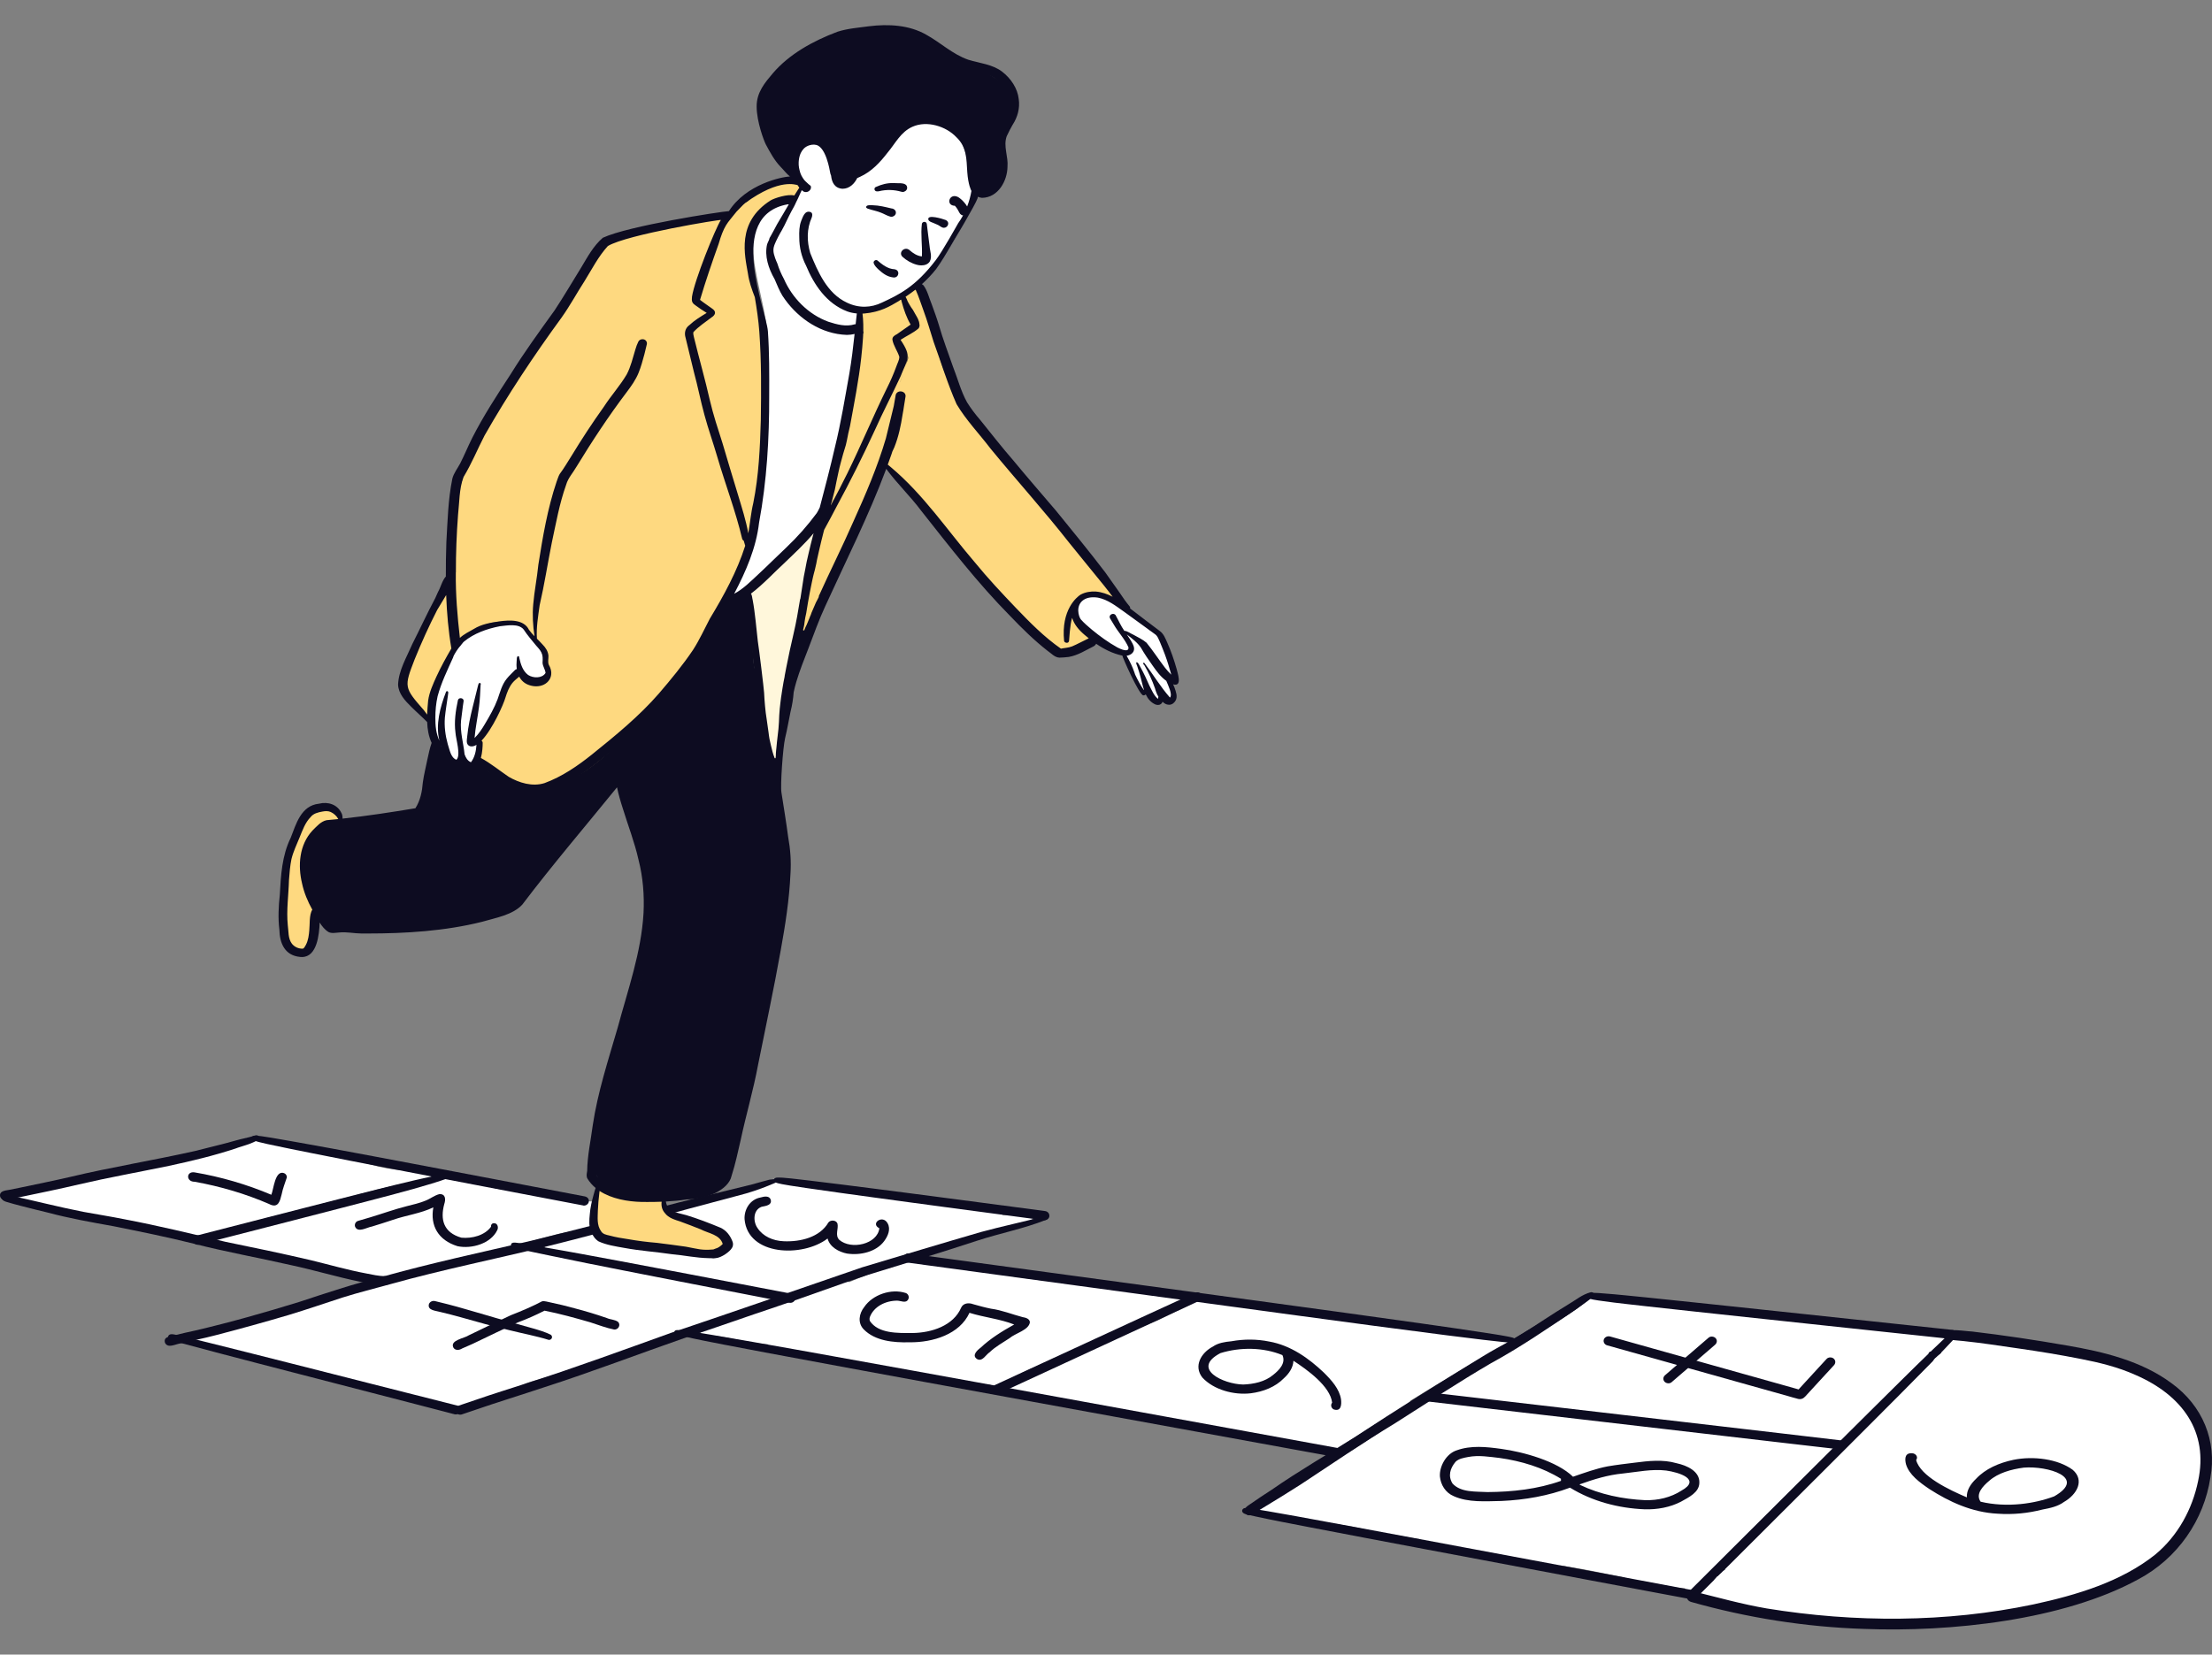 <svg width="282" height="211" viewBox="0 0 282 211" fill="none" xmlns="http://www.w3.org/2000/svg">
    <rect x="0" y="0" width="282" height="211" fill="#808080" stroke="none"/>
    <g clip-path="url(#clip0_3167_5804)">
        <path d="M54.831 149.481C55.16 149.791 54.979 150.373 54.515 150.458C54.021 150.515 53.521 150.53 53.027 150.6C51.374 150.967 49.707 151.293 48.063 151.701C43.199 152.958 38.349 154.271 33.466 155.463C31.88 155.949 30.325 156.515 28.736 156.993C27.471 157.28 26.162 157.776 24.847 157.541C23.651 157.389 22.412 157.022 21.267 156.789C18.282 156.406 15.278 156.037 12.335 155.419C10.289 155.054 8.273 154.579 6.321 153.901C5.388 153.589 4.392 153.558 3.414 153.493C2.943 153.436 2.362 153.493 2.007 153.154C1.767 152.922 1.787 152.539 2.035 152.319C2.326 152.074 2.767 152.066 3.132 151.968C4.33 151.675 5.514 151.321 6.726 151.076C8.144 150.786 9.571 150.608 10.973 150.334C13.167 149.969 15.298 149.359 17.456 148.86C19.6 148.452 21.728 147.986 23.864 147.55C26.234 147.123 28.622 146.681 30.855 145.807C30.808 145.461 31.12 145.143 31.497 145.151C31.891 145.158 32.276 145.282 32.667 145.246C32.701 145.251 32.734 145.264 32.765 145.277C32.787 145.29 32.81 145.306 32.829 145.324C38.034 146.203 43.213 147.392 48.278 148.778C49.705 149.106 51.087 149.284 52.539 149.289C53.1 149.295 53.661 149.313 54.222 149.3C54.446 149.276 54.672 149.32 54.828 149.481H54.831Z" fill="white"/>
        <path d="M81.801 154.012C82.156 154.211 82.225 154.713 81.913 154.971C81.84 155.023 81.765 155.067 81.687 155.108C81.438 155.186 81.19 155.266 80.941 155.349C80.701 155.403 80.461 155.452 80.235 155.522C78.805 155.899 77.337 156.116 75.89 156.429C74.402 156.745 72.9 157.013 71.403 157.295C69.519 157.753 67.665 158.306 65.786 158.782C62.815 159.487 59.805 160.051 56.851 160.816C55.198 161.253 53.576 161.718 51.954 162.23C50.907 162.512 49.846 162.949 48.743 162.933C46.76 162.82 44.797 162.489 42.882 162.003C41.57 161.649 40.11 161.517 38.99 160.733C36.072 160.643 33.283 159.852 30.446 159.301C29.896 159.219 29.34 159.198 28.788 159.151C28.215 159.056 27.453 159.175 27.123 158.66C26.945 158.352 27.107 157.954 27.456 157.83C28.961 157.373 30.334 156.688 31.842 156.256C34.4 155.473 37.086 155.113 39.635 154.294C42.949 153.156 46.425 152.559 49.862 151.838C52.068 151.424 54.207 150.757 56.418 150.377C56.675 150.287 56.952 150.289 57.217 150.24C57.351 150.209 57.529 150.235 57.563 150.375C58.549 150.576 59.515 150.806 60.478 151.034C61.572 150.884 62.622 151.491 63.694 151.652C64.85 151.828 66.003 152.008 67.159 152.187C68.798 152.376 70.443 152.564 72.054 152.885C72.45 152.937 72.847 152.983 73.243 153.03C75.094 153.211 76.951 153.306 78.791 153.573C79.528 153.642 80.26 153.748 80.991 153.859C81.262 153.893 81.553 153.875 81.798 154.007L81.801 154.012Z" fill="white"/>
        <path d="M98.054 165.17C98.327 165.421 98.255 165.884 97.948 166.088C97.685 166.238 97.373 166.302 97.088 166.408C96.004 166.775 94.896 167.083 93.826 167.491C90.976 168.678 88.027 169.632 85.012 170.395C82.814 171.483 80.505 172.375 78.168 173.174C74.823 174.342 71.333 175.074 67.941 176.11C67.385 176.263 66.855 176.47 66.338 176.713C65.867 176.881 65.4 177.238 64.881 177.17C63.546 177.693 62.245 178.279 60.922 178.82C59.877 179.244 58.691 179.5 57.563 179.226C54.318 178.429 51.074 177.625 47.838 176.793C45.674 176.247 43.558 175.549 41.388 175.012C39.213 174.541 37.058 174.001 34.894 173.486C33.344 173.184 31.772 172.975 30.237 172.605C29.343 172.408 28.419 172.385 27.52 172.212C26.85 172.085 26.18 171.964 25.512 171.819C25.152 171.716 24.719 171.664 24.482 171.367C24.214 171.044 24.424 170.537 24.851 170.449C27.542 169.754 30.343 169.102 32.973 168.277C37.194 166.806 41.547 165.679 45.917 164.645C48.332 164.123 50.638 163.262 53.031 162.675C55.687 162.104 58.283 161.334 60.922 160.708C62.262 160.424 63.624 160.232 64.945 159.873C64.744 159.4 65.294 158.935 65.791 159.118C66.308 159.219 66.827 159.299 67.349 159.377C67.522 159.361 67.751 159.322 67.877 159.459C71.233 159.979 74.533 160.739 77.842 161.471C82.477 161.887 87.017 162.929 91.548 163.828C92.763 164.074 93.955 164.428 95.178 164.622C95.817 164.681 96.454 164.741 97.088 164.831C97.428 164.886 97.808 164.911 98.048 165.165L98.054 165.17Z" fill="white"/>
        <path d="M130.596 154.563C131.897 154.377 132.112 155.585 130.873 155.934C128.818 156.513 126.724 156.991 124.655 157.534C121.329 158.687 117.962 159.754 114.517 160.556C114.352 160.556 114.195 160.587 114.064 160.659C113.779 160.724 113.495 160.786 113.207 160.848C111.755 161.132 110.426 161.781 109.019 162.21C107.771 162.632 106.514 163.032 105.264 163.446C104.345 163.746 103.429 164.051 102.524 164.39C101.832 164.604 101.156 165.018 100.408 164.976C98.537 164.64 96.678 164.315 94.796 164.041C93.101 163.702 91.412 163.317 89.74 163.03C87.204 162.629 84.652 162.314 82.187 161.624C80.199 161.313 78.189 161.106 76.237 160.62C74.765 160.344 73.333 159.897 71.856 159.651C71.407 159.669 70.965 159.628 70.513 159.669C70.217 159.643 69.865 159.664 69.65 159.444C69.234 158.981 69.589 158.4 70.198 158.335C72.783 157.779 75.296 156.983 77.879 156.401C78.892 156.037 79.911 155.688 80.939 155.354C81.187 155.272 81.433 155.194 81.684 155.114C87.014 153.41 92.487 152.077 98.018 151.05C97.931 150.691 98.261 150.334 98.657 150.347C99.079 150.365 99.481 150.533 99.886 150.647C100.162 150.564 100.489 150.644 100.657 150.867C101.799 151.159 102.982 151.223 104.155 151.332C106.419 151.536 108.684 151.746 110.943 152.004C113.115 152.296 115.231 152.886 117.429 153.038C120.279 153.328 123.164 153.478 125.933 154.202C126.302 154.289 126.67 154.377 127.039 154.463C127.352 154.517 127.718 154.628 127.801 154.949C128.036 154.969 128.27 154.977 128.505 154.98C129.195 154.812 129.887 154.654 130.591 154.571L130.596 154.563Z" fill="white"/>
        <path d="M149.626 165.197C150.151 165.15 150.86 165.336 150.83 165.934C150.768 166.453 150.129 166.781 149.668 166.988C147.521 167.503 145.424 168.268 143.495 169.281C141.236 170.564 138.891 171.727 136.428 172.637C135.881 172.789 135.255 173.41 134.694 173.048C132.603 174.097 130.347 174.876 128.37 176.114C128.471 176.587 128.013 176.835 127.569 176.869C127.186 176.959 126.734 177.163 126.424 176.833C126.357 176.765 126.309 176.688 126.282 176.602C123.071 176.261 119.851 175.946 116.688 175.312C114.253 174.733 111.821 174.134 109.325 173.805C106.963 173.462 104.587 173.213 102.222 172.898C101.368 172.787 100.511 172.696 99.662 172.536C99.014 172.386 97.66 172.337 97.939 171.432C96.607 171.393 95.32 171.06 94.016 170.84C93.033 170.662 92.067 170.398 91.073 170.364C90.615 170.473 90.129 170.788 89.658 170.605C89.219 170.432 89.189 169.855 89.574 169.612C89.984 169.411 90.459 169.338 90.889 169.175C91.914 168.811 92.922 168.413 93.946 168.043C96.993 166.779 99.969 165.605 103.113 164.6C104.311 164.191 105.534 163.876 106.762 163.576C107.242 163.498 107.826 163.149 108.25 163.509C110.048 162.73 111.899 162.02 113.832 161.583C113.857 161.577 113.882 161.572 113.907 161.567C113.751 161.399 113.695 161.154 113.801 160.942C113.868 160.807 113.96 160.717 114.066 160.657C114.197 160.582 114.354 160.554 114.518 160.554C114.823 160.551 115.161 160.634 115.44 160.668C116.049 160.755 116.657 160.833 117.266 160.908C121.904 161.51 126.519 162.257 131.117 163.072C135.504 163.586 139.96 163.772 144.277 164.693C146.027 165.088 147.828 165.21 149.623 165.194L149.626 165.197Z" fill="white"/>
        <path d="M191.84 170.758C192.999 171.66 190.899 172.505 190.212 172.927C188.953 173.532 187.733 174.199 186.462 174.786C184.123 175.882 181.995 177.296 179.803 178.619C179.756 178.935 179.463 179.175 179.225 179.385C178.812 179.721 178.368 180.026 177.907 180.305C176.824 180.925 175.875 181.719 174.828 182.391C173.923 182.996 173.002 183.578 172.117 184.206C171.631 184.48 171.142 185.08 170.522 184.961C170.268 185.147 169.889 185.124 169.668 184.901C169.598 184.831 169.553 184.759 169.526 184.689C168.833 184.663 168.135 184.702 167.443 184.609C166.331 184.444 165.251 184.149 164.123 184.064C163.361 183.955 162.598 183.847 161.839 183.72C161.28 183.593 160.278 183.678 160.309 182.926C155.451 182.644 150.696 181.616 145.966 180.625C142.811 180.349 139.723 179.682 136.601 179.211C136.071 179.134 135.515 179.103 135.035 178.865C134.351 178.736 133.664 178.617 132.985 178.469C132.433 178.358 131.91 178.167 131.372 178.017C130.76 177.852 130.112 177.8 129.515 177.588C129.481 177.621 129.431 177.642 129.381 177.637C129.345 177.632 129.314 177.614 129.294 177.59C129.152 177.606 129.054 177.733 128.903 177.704C128.808 177.691 128.711 177.621 128.655 177.549C128.261 177.011 129.049 176.44 129.624 176.6C129.635 176.603 129.649 176.605 129.66 176.608C129.691 176.52 129.747 176.437 129.83 176.37C130.054 176.176 130.316 176.034 130.584 175.902C131.598 175.388 132.639 174.923 133.681 174.455C136.104 173.366 138.522 172.268 140.946 171.174C143.154 170.192 145.391 169.264 147.633 168.364C148.914 167.731 150.193 167.095 151.472 166.459C151.801 166.288 152.153 166.156 152.48 165.986C152.703 165.851 152.963 165.787 153.228 165.799C155.423 166.151 157.659 166.213 159.868 166.474C163.056 166.94 166.209 167.612 169.389 168.129C171.326 168.485 173.298 168.656 175.258 168.863C177.843 169.134 180.423 169.445 183.003 169.775C185.145 169.998 187.264 170.362 189.414 170.525C190.003 170.567 190.592 170.595 191.181 170.629C191.407 170.641 191.639 170.644 191.84 170.758Z" fill="white"/>
        <path d="M247.962 169.959C248.166 170.147 248.208 170.357 248.163 170.569C247.331 171.125 246.527 172.135 245.86 172.988C245.519 173.035 245.307 173.356 245.335 173.653C245.24 173.772 245.148 173.88 245.061 173.976C244.958 174.126 244.852 174.271 244.743 174.418C244.263 174.889 243.78 175.359 243.28 175.817C241.066 177.805 238.857 179.806 236.691 181.838C236.28 182.202 235.873 182.569 235.476 182.947C235.697 183.337 235.398 183.926 234.767 183.802C234.72 183.797 234.672 183.792 234.625 183.784C234.435 183.97 234.228 184.131 233.996 184.149C233.879 184.038 233.717 183.97 233.533 183.983C233.407 183.867 233.346 183.748 233.332 183.634C230.618 183.324 227.896 183.073 225.171 182.864C222.962 182.683 220.751 182.499 218.539 182.324C218.539 182.324 218.537 182.324 218.534 182.324C217.978 182.261 217.42 182.197 216.864 182.132C214.119 181.949 211.386 181.657 208.65 181.377C205.718 181.204 202.865 180.506 199.95 180.191C198.799 180.038 197.643 179.906 196.49 179.782C195.429 179.578 194.36 179.42 193.282 179.309C191.967 179.141 190.677 178.813 189.351 178.717C187.98 178.629 186.601 178.552 185.26 178.249C185.129 178.216 184.992 178.19 184.853 178.161C184.763 178.208 184.677 178.257 184.587 178.304C184.428 178.376 184.272 178.477 184.113 178.562C183.926 178.547 183.739 178.531 183.552 178.518C183.554 178.234 183.339 177.947 183.01 177.911C183.071 177.774 183.183 177.647 183.351 177.562C183.169 176.983 183.783 176.711 184.275 176.551C184.9 176.303 185.512 176.023 186.12 175.737C187.455 175.108 188.751 174.41 190.004 173.65C190.565 173.356 191.071 172.924 191.679 172.722C193.117 171.789 194.569 170.869 195.993 169.917C197.211 169.1 198.327 168.167 199.531 167.332C200.226 166.825 200.955 166.355 201.678 165.882C202.035 165.672 202.32 165.277 202.775 165.267C204.213 165.546 205.852 165.504 207.287 165.621C208.566 165.68 209.853 165.675 211.124 165.825C212.324 165.959 213.606 166.218 214.77 166.412C216.928 166.738 219.078 167.099 221.234 167.433C226.67 168.201 232.165 168.405 237.632 168.891C239.609 169.137 241.594 169.349 243.584 169.478C244.57 169.53 245.556 169.589 246.538 169.661C247.01 169.739 247.558 169.685 247.954 169.959H247.962Z" fill="white"/>
        <path d="M233.999 184.148C234.239 184.378 234.284 184.794 233.929 185.102C232.74 186.591 231.156 187.741 229.758 189.057C228.225 190.373 226.91 191.877 225.508 193.31C223.978 194.861 222.599 196.541 220.976 198.012C220.798 198.172 220.538 198.227 220.312 198.152C220.1 198.382 219.885 198.614 219.723 198.785C219.176 199.377 218.626 199.972 218.084 200.569C218.173 200.737 218.129 200.931 217.995 201.068C217.648 201.378 217.302 201.691 216.961 202.006C216.908 202.208 216.749 202.381 216.501 202.43C216.289 202.624 216.079 202.82 215.867 203.017C215.688 203.257 215.339 203.397 215.049 203.242C214.792 203.11 214.708 202.839 214.795 202.59C214.803 202.57 214.812 202.549 214.823 202.531C214.527 202.552 214.208 202.5 213.926 202.5C212.564 202.365 211.185 202.324 209.839 202.089C208.806 201.923 207.837 201.533 206.913 201.117C204.372 200.61 201.842 200.07 199.282 199.677C198.718 200.204 197.769 199.765 197.087 199.687C196.462 199.553 195.834 199.431 195.197 199.346C192.935 199.085 190.618 199.051 188.454 198.317C186.38 198.074 184.219 198.035 182.286 197.187C181.795 196.968 181.186 196.753 180.952 196.264C179.064 195.983 177.208 195.667 175.337 195.316C174.301 195.142 173.296 194.84 172.266 194.649C171.143 194.478 170.024 194.302 168.893 194.181C167.698 194.093 166.561 193.741 165.391 193.534C164.205 193.346 163.043 193.036 161.851 192.893C161.438 193.173 160.913 193.576 160.489 193.095C159.919 192.307 161.349 191.888 161.832 191.453C163.599 190.244 165.551 189.303 167.298 188.067C170.738 185.944 174.047 183.672 177.395 181.431C178.447 180.557 179.586 179.784 180.765 179.063C181.066 178.879 181.365 178.698 181.669 178.52C181.753 178.388 181.918 178.292 182.077 178.282C182.367 178.127 182.644 177.876 182.998 177.905C183.004 177.905 183.01 177.905 183.018 177.905C183.347 177.941 183.565 178.228 183.56 178.512C183.747 178.525 183.934 178.541 184.121 178.556C185.039 178.628 185.958 178.714 186.874 178.765C187.974 178.784 189.052 178.988 190.143 179.109C192.26 179.35 194.382 179.549 196.501 179.774C197.657 179.898 198.81 180.03 199.96 180.182C202.875 180.495 205.729 181.195 208.661 181.369C211.397 181.648 214.13 181.94 216.875 182.124C217.431 182.188 217.986 182.253 218.545 182.315C218.545 182.315 218.547 182.315 218.55 182.315C220.225 182.501 221.901 182.677 223.576 182.863C226.108 183.106 228.63 183.473 231.134 183.907C231.793 184.011 232.455 184.075 233.117 184.145C233.136 184.127 233.156 184.112 233.175 184.096C233.304 184.018 233.429 183.98 233.546 183.972C233.731 183.962 233.893 184.029 234.01 184.137L233.999 184.148Z" fill="white"/>
        <path d="M281.171 182.719C282.089 184.934 281.715 188.589 280.827 190.792C279.744 193.372 277.993 195.849 276.089 197.927C274.417 199.804 272.253 201.223 269.765 202.012C259.886 205.403 249.304 207.598 238.731 207.234C232.136 206.973 225.396 206.585 219.111 204.597C218.114 204.263 215.434 203.635 216.866 202.324C217.907 201.425 218.926 200.489 220.071 199.701C220.152 199.46 220.387 199.23 220.599 199.046C221.02 198.617 221.417 198.165 221.83 197.725C224.293 195.151 226.987 192.775 229.444 190.192C230.6 189.055 231.815 187.969 232.926 186.793C233.741 185.87 234.651 185.03 235.52 184.151C236.182 183.396 236.852 182.646 237.536 181.907C239.895 179.368 242.69 177.184 244.745 174.415C244.854 174.27 244.96 174.123 245.063 173.973C245.15 173.877 245.239 173.769 245.337 173.65C245.309 173.352 245.524 173.032 245.862 172.985C246.529 172.132 247.333 171.121 248.165 170.566C248.506 170.338 248.849 170.188 249.19 170.157C250.181 170.248 251.161 170.478 252.152 170.594C255.048 171.023 257.982 171.181 260.872 171.646C263.971 172.21 267.048 172.929 270.075 173.761C271.44 174.107 272.657 174.79 273.861 175.462C274.869 176.018 275.888 176.584 276.784 177.29C277.734 178.029 278.496 178.944 279.236 179.862C279.97 180.756 280.749 181.651 281.173 182.713L281.171 182.719Z" fill="white"/>
        <path d="M0.012 152.561C-0.102 151.881 0.615 151.827 1.151 151.736C1.615 151.64 2.078 151.547 2.545 151.457C4.683 151.005 6.828 150.575 8.955 150.082C14.21 148.828 19.562 147.967 24.837 146.783C26.604 146.32 28.397 145.922 30.147 145.413C30.882 145.203 31.594 145.085 32.319 144.862C32.507 144.818 32.71 144.715 32.892 144.823C32.892 144.823 32.892 144.823 32.892 144.826C33.799 145.485 30.488 146.237 30.058 146.452C27.283 147.367 24.426 148.057 21.556 148.668C17.72 149.464 13.858 150.151 10.044 151.041C7.551 151.63 5.041 152.142 2.531 152.664C1.944 152.778 1.358 152.897 0.769 153.008C0.437 153.073 0.085 152.879 0.009 152.558L0.012 152.561Z" fill="#0D0C21"/>
        <path d="M49.025 163.907C47.964 163.92 46.942 163.631 45.909 163.45C42.944 162.84 40.051 161.963 37.092 161.33C32.951 160.384 28.835 159.655 24.734 158.605C21.35 157.757 17.921 157.067 14.495 156.374C11.678 155.87 8.861 155.369 6.102 154.634C4.941 154.35 3.779 154.073 2.623 153.766C2.048 153.616 1.476 153.463 0.909 153.293C0.66 153.22 0.401 153.135 0.253 152.923C-0.155 152.385 0.954 151.915 1.244 152.437C4.377 153.117 7.459 153.913 10.603 154.534C12.357 154.857 14.118 155.131 15.863 155.482C20.191 156.302 24.463 157.344 28.743 158.357C32.384 159.102 36.031 159.859 39.644 160.707C41.992 161.276 44.315 161.953 46.697 162.395C47.487 162.54 48.263 162.744 49.075 162.726C49.896 162.785 49.874 163.902 49.022 163.902L49.025 163.907Z" fill="#0D0C21"/>
        <path d="M74.335 153.721C72.939 153.455 71.543 153.189 70.147 152.922C68.527 152.612 66.908 152.305 65.288 151.994C63.636 151.679 61.983 151.361 60.327 151.046C58.61 150.717 56.895 150.386 55.178 150.058C53.444 149.725 51.713 149.391 49.982 149.055C48.24 148.716 46.495 148.38 44.753 148.042C43.027 147.706 41.304 147.369 39.584 147.02C39.074 146.917 38.565 146.814 38.054 146.71C38.024 146.705 37.993 146.697 37.962 146.692C37.951 146.692 37.94 146.687 37.929 146.687C37.906 146.682 37.884 146.677 37.862 146.674C37.859 146.674 37.856 146.674 37.851 146.674C37.77 146.659 37.689 146.64 37.677 146.638C37.468 146.594 37.259 146.553 37.069 146.514C36.985 146.496 36.901 146.48 36.882 146.475C36.7 146.436 36.519 146.4 36.385 146.372C35.62 146.214 34.852 146.056 34.09 145.891C33.732 145.813 33.375 145.733 33.023 145.64C32.847 145.593 32.671 145.544 32.498 145.487C32.342 145.433 32.169 145.361 32.104 145.208C32.062 145.113 32.093 145.001 32.169 144.929C32.311 144.797 32.54 144.813 32.724 144.826C32.928 144.839 33.132 144.862 33.333 144.89C33.752 144.947 34.171 145.014 34.587 145.084C35.447 145.232 36.304 145.379 37.161 145.531C37.504 145.593 37.848 145.653 38.191 145.715C38.191 145.715 38.194 145.715 38.197 145.715C39.568 145.961 40.941 146.206 42.312 146.46C44.057 146.78 45.8 147.111 47.545 147.437C49.287 147.762 51.026 148.093 52.766 148.422C54.503 148.75 56.236 149.078 57.973 149.409C59.674 149.732 61.374 150.055 63.074 150.379C64.699 150.689 66.324 150.999 67.952 151.309C69.597 151.622 71.238 151.937 72.883 152.25C73.433 152.356 73.986 152.46 74.539 152.566C74.703 152.597 74.849 152.669 74.952 152.796C75.052 152.922 75.097 153.083 75.069 153.238C75.025 153.512 74.751 153.742 74.449 153.742C74.413 153.742 74.377 153.739 74.341 153.732L74.335 153.721Z" fill="#0D0C21"/>
        <path d="M21.032 171.232C20.825 170.501 21.565 170.434 22.137 170.307C23.053 170.072 23.98 169.87 24.907 169.668C29.369 168.626 33.752 167.378 38.117 166.034C41.562 164.899 45.06 163.728 48.567 162.859C54.919 161.075 61.389 159.69 67.827 158.198C73.018 156.911 78.217 155.615 83.354 154.168C87.514 153.066 91.705 152.063 95.888 151.037C96.603 150.846 97.309 150.629 98.026 150.45C98.289 150.417 98.571 150.303 98.82 150.417C98.939 150.473 99.001 150.603 98.942 150.722C98.884 150.828 98.769 150.866 98.657 150.91C97.144 151.567 95.572 152.105 93.956 152.503C85.9 154.615 77.901 156.908 69.812 158.917C63.167 160.553 56.371 161.913 49.796 163.751C47.738 164.322 45.739 164.813 43.723 165.447C41.4 166.202 39.091 166.998 36.748 167.706C33.638 168.624 30.511 169.49 27.367 170.302C25.915 170.682 24.441 170.969 22.981 171.32C22.322 171.416 21.403 171.979 21.035 171.235L21.032 171.232Z" fill="#0D0C21"/>
        <path d="M57.744 180.28H57.738C57.761 180.288 57.783 180.301 57.808 180.311C57.831 180.319 57.85 180.326 57.872 180.334C57.702 180.28 57.523 180.238 57.35 180.195C57.152 180.143 56.951 180.091 56.753 180.039C56.353 179.936 55.951 179.833 55.552 179.727C54.751 179.517 53.95 179.308 53.145 179.101C51.487 178.672 49.831 178.24 48.173 177.814C46.5 177.382 44.831 176.948 43.158 176.516C41.491 176.084 39.824 175.655 38.16 175.223C36.479 174.786 34.796 174.352 33.112 173.915C31.448 173.481 29.787 173.049 28.125 172.612C26.442 172.17 24.758 171.726 23.08 171.268C22.815 171.196 22.552 171.123 22.29 171.043C22.134 170.994 21.98 170.945 21.826 170.891C21.754 170.865 21.665 170.826 21.606 170.777C21.572 170.748 21.536 170.72 21.508 170.684C21.475 170.642 21.458 170.596 21.444 170.547C21.41 170.436 21.458 170.324 21.544 170.249C21.732 170.089 22.008 170.138 22.234 170.18C22.446 170.221 22.656 170.267 22.865 170.314C23.278 170.41 23.689 170.508 24.102 170.606C24.923 170.805 25.741 171.007 26.562 171.211C28.234 171.627 29.91 172.046 31.579 172.467C33.28 172.897 34.983 173.328 36.683 173.757C38.344 174.179 40.006 174.6 41.667 175.022C43.37 175.456 45.076 175.888 46.779 176.322C48.432 176.743 50.085 177.16 51.741 177.581C53.36 177.992 54.983 178.4 56.602 178.811C57.118 178.943 57.635 179.078 58.154 179.204C58.16 179.204 58.166 179.204 58.171 179.207C58.545 179.259 58.802 179.618 58.688 179.959C58.629 180.132 58.484 180.275 58.3 180.337C58.23 180.36 58.16 180.37 58.093 180.37C57.973 180.37 57.858 180.337 57.747 180.282L57.744 180.28Z" fill="#0D0C21"/>
        <path d="M133.049 155.605C131.653 155.416 130.26 155.235 128.864 155.049C127.429 154.857 125.993 154.669 124.558 154.475C123.115 154.281 121.668 154.09 120.222 153.896C118.776 153.702 117.327 153.508 115.88 153.312C114.423 153.115 112.968 152.919 111.514 152.719C110.062 152.52 108.607 152.319 107.155 152.12C105.726 151.923 104.299 151.719 102.872 151.51C102.163 151.406 101.451 151.303 100.744 151.189C100.395 151.135 100.046 151.078 99.7 151.008C99.524 150.975 99.348 150.936 99.175 150.889C99.005 150.843 98.812 150.791 98.701 150.659C98.6 150.54 98.628 150.351 98.762 150.261C98.913 150.16 99.114 150.16 99.293 150.163C99.457 150.163 99.622 150.171 99.787 150.181C100.164 150.209 100.538 150.245 100.912 150.284C101.649 150.362 102.383 150.45 103.118 150.538C104.547 150.708 105.98 150.884 107.409 151.065C108.864 151.249 110.319 151.435 111.773 151.621C113.225 151.807 114.677 151.998 116.129 152.184C117.581 152.371 119.03 152.562 120.482 152.753C121.928 152.944 123.374 153.133 124.824 153.324C126.264 153.513 127.702 153.704 129.143 153.893C130.508 154.074 131.874 154.258 133.239 154.436C133.582 154.48 133.825 154.79 133.775 155.106C133.728 155.395 133.451 155.607 133.141 155.607C133.11 155.607 133.08 155.607 133.052 155.602L133.049 155.605Z" fill="#0D0C21"/>
        <path d="M58.067 180.017C57.947 179.715 58.123 179.374 58.447 179.26C59.164 179.009 59.891 178.774 60.608 178.528C62.828 177.753 65.078 177.073 67.315 176.339C73.443 174.366 79.477 172.148 85.525 169.976C93.664 167.231 101.772 164.413 109.891 161.619C114.953 160.104 120.007 158.573 125.083 157.102C127.713 156.386 130.388 155.83 133.021 155.132C133.013 155.091 133.035 155.047 133.094 155.039C133.242 155.029 133.39 154.998 133.538 154.98C133.61 154.975 133.677 155.021 133.694 155.086C133.764 155.3 133.526 155.481 133.339 155.564C130.517 156.689 127.482 157.263 124.592 158.211C119.954 159.734 115.277 161.158 110.606 162.588C106.767 163.863 102.989 165.284 99.156 166.574C95.266 167.87 91.41 169.253 87.516 170.537C81.457 172.644 75.479 174.943 69.367 176.912C66.376 177.913 63.353 178.831 60.373 179.865C59.879 180.033 59.382 180.196 58.888 180.366C58.57 180.48 58.187 180.317 58.07 180.015L58.067 180.017Z" fill="#0D0C21"/>
        <path d="M100.652 166.134C99.529 165.917 98.409 165.699 97.287 165.482C95.83 165.201 94.375 164.921 92.92 164.634C91.424 164.342 89.93 164.05 88.431 163.763C86.926 163.474 85.421 163.179 83.916 162.882C82.397 162.584 80.878 162.287 79.359 161.987C77.832 161.685 76.302 161.382 74.775 161.077C73.284 160.777 71.793 160.47 70.304 160.159C69.545 160.002 68.785 159.844 68.023 159.684C67.646 159.604 67.272 159.526 66.895 159.443C66.504 159.358 66.111 159.283 65.728 159.172C65.493 159.105 65.142 159.022 65.144 158.74C65.144 158.707 65.153 158.676 65.167 158.645C65.256 158.443 65.527 158.451 65.722 158.464C65.918 158.477 66.111 158.505 66.303 158.533C66.669 158.588 67.035 158.65 67.4 158.712C68.171 158.844 68.936 158.978 69.704 159.115C71.223 159.384 72.742 159.645 74.255 159.929C75.791 160.216 77.329 160.498 78.865 160.785C80.392 161.072 81.922 161.359 83.45 161.649C84.946 161.93 86.443 162.215 87.939 162.499C89.43 162.783 90.921 163.068 92.409 163.352C93.87 163.631 95.33 163.911 96.79 164.19C98.013 164.422 99.236 164.655 100.456 164.89C100.59 164.916 100.727 164.942 100.864 164.968C101.029 164.999 101.174 165.076 101.274 165.206C101.375 165.335 101.414 165.495 101.386 165.65C101.336 165.924 101.062 166.142 100.763 166.142C100.724 166.142 100.688 166.139 100.649 166.131L100.652 166.134Z" fill="#0D0C21"/>
        <path d="M192.477 171.199C192.112 171.181 191.749 171.145 191.386 171.111C190.615 171.036 189.845 170.946 189.077 170.853C187.535 170.666 185.991 170.48 184.45 170.281C181.384 169.888 178.322 169.488 175.256 169.082C172.148 168.671 169.043 168.252 165.939 167.83C162.711 167.394 159.483 166.957 156.253 166.517C153.095 166.088 149.94 165.662 146.785 165.232C143.566 164.796 140.343 164.359 137.124 163.919C133.885 163.48 130.649 163.04 127.411 162.601C124.283 162.177 121.156 161.75 118.032 161.326C117.328 161.231 116.627 161.13 115.924 161.039C115.907 161.039 115.893 161.037 115.876 161.034C115.815 161.026 115.754 161.016 115.692 161.008C115.349 160.962 115.111 160.644 115.167 160.328C115.226 160.008 115.555 159.796 115.899 159.842C115.96 159.85 116.022 159.86 116.083 159.868C116.094 159.868 116.103 159.871 116.111 159.873C117.197 160.026 118.289 160.168 119.375 160.315C120.902 160.522 122.427 160.729 123.954 160.938C127.207 161.383 130.459 161.823 133.712 162.265C136.895 162.696 140.078 163.131 143.261 163.562C146.481 163.999 149.703 164.439 152.922 164.878C156.094 165.31 159.266 165.739 162.435 166.173C165.57 166.603 168.706 167.029 171.838 167.461C174.938 167.887 178.037 168.319 181.136 168.759C184.21 169.195 187.287 169.63 190.353 170.116C190.928 170.206 191.506 170.297 192.078 170.408C192.332 170.457 192.589 170.504 192.838 170.576C192.988 170.62 193.153 170.685 193.237 170.814C193.293 170.904 193.265 171.015 193.189 171.083C193.114 171.147 193.016 171.173 192.919 171.186C192.843 171.196 192.768 171.199 192.692 171.199C192.62 171.199 192.55 171.196 192.477 171.194V171.199Z" fill="#0D0C21"/>
        <path d="M170.336 185.82C170.317 185.82 170.3 185.815 170.28 185.81C170.266 185.81 170.252 185.805 170.239 185.8C169.585 185.673 168.926 185.562 168.27 185.44C167.432 185.288 166.598 185.135 165.76 184.983C164.051 184.67 162.34 184.357 160.631 184.047C157.166 183.414 153.698 182.78 150.233 182.147C146.559 181.477 142.884 180.805 139.21 180.136C135.664 179.487 132.118 178.84 128.572 178.191C125.115 177.561 121.656 176.927 118.197 176.291C114.754 175.658 111.311 175.027 107.869 174.389C104.423 173.753 100.978 173.117 97.535 172.468C95.801 172.142 94.067 171.809 92.334 171.478C91.479 171.315 90.627 171.147 89.773 170.976C89.354 170.894 88.936 170.806 88.519 170.715C88.109 170.627 87.699 170.542 87.291 170.446C87.023 170.382 86.758 170.309 86.492 170.234C86.319 170.185 86.085 170.141 85.995 169.976C85.942 169.883 85.968 169.769 86.049 169.699C86.051 169.699 86.054 169.694 86.057 169.691C86.068 169.681 86.082 169.673 86.096 169.666C86.18 169.619 86.272 169.611 86.37 169.611C86.467 169.611 86.562 169.622 86.66 169.632C86.769 169.64 86.878 169.65 86.987 169.66C87.408 169.702 87.827 169.764 88.246 169.828C88.656 169.893 89.07 169.95 89.483 170.015C89.927 170.084 90.371 170.159 90.812 170.234C92.54 170.526 94.266 170.826 95.994 171.129C99.456 171.734 102.916 172.354 106.372 172.98C109.795 173.598 113.218 174.213 116.639 174.833C120.14 175.469 123.638 176.105 127.137 176.741C130.7 177.39 134.262 178.042 137.828 178.688C141.351 179.329 144.872 179.973 148.396 180.614C151.973 181.265 155.552 181.919 159.129 182.571C162.527 183.191 165.922 183.809 169.32 184.43C169.702 184.499 170.088 184.574 170.47 184.641C170.481 184.641 170.495 184.644 170.507 184.647C170.521 184.647 170.534 184.652 170.546 184.654C170.551 184.654 170.557 184.654 170.56 184.654C170.585 184.66 170.613 184.665 170.638 184.673C170.942 184.745 171.126 185.065 171.071 185.339C171.018 185.614 170.744 185.825 170.448 185.825C170.409 185.825 170.37 185.823 170.331 185.815L170.336 185.82Z" fill="#0D0C21"/>
        <path d="M158.808 193.048C158.319 192.513 158.964 192.076 159.419 191.786C160.313 191.163 161.217 190.556 162.136 189.969C165.537 187.603 169.147 185.52 172.659 183.302C178.067 179.757 183.543 176.304 189.082 172.938C190.221 172.237 191.408 171.609 192.578 170.958C193.781 170.247 194.968 169.497 196.188 168.82C196.18 168.825 196.169 168.83 196.16 168.835C196.146 168.843 196.135 168.851 196.13 168.853C197.456 168.08 198.816 167.356 200.139 166.586C200.748 166.222 201.345 165.839 201.962 165.482C202.253 165.34 202.551 165.156 202.884 165.136C203.149 165.206 202.884 165.464 202.758 165.549C201.398 166.648 199.969 167.664 198.455 168.577C196.205 169.929 193.999 171.449 191.701 172.718C189.113 174.22 186.617 175.859 184.079 177.433C179.332 180.316 174.778 183.457 170.04 186.352C167.357 187.929 164.783 189.651 162.2 191.362C161.337 191.941 160.474 192.515 159.637 193.125C159.394 193.304 159.014 193.255 158.808 193.05V193.048Z" fill="#0D0C21"/>
        <path d="M158.987 193.093C158.814 192.922 158.825 192.651 159.006 192.488C159.386 192.152 159.799 191.85 160.212 191.547C161.338 190.715 162.527 189.965 163.719 189.215C166.947 187.176 170.049 184.973 173.288 182.946C174.868 181.899 176.488 180.912 178.11 179.922C180.5 178.363 182.879 176.791 185.333 175.317C188.125 173.513 191.09 171.975 193.896 170.199C195.904 168.937 197.85 167.598 199.883 166.373C200.846 165.82 201.734 165.036 202.851 164.78C203.317 164.793 203.311 165.251 202.957 165.476C202.309 165.995 201.616 166.471 200.944 166.962C197.389 169.356 193.84 171.799 190.046 173.862C185.894 176.289 181.896 178.924 177.85 181.496C173.74 183.98 169.795 186.69 165.794 189.321C164.216 190.335 162.616 191.312 161.011 192.286C160.542 192.579 160.067 192.863 159.59 193.142C159.397 193.256 159.149 193.248 158.984 193.088L158.987 193.093Z" fill="#0D0C21"/>
        <path d="M248.718 170.749C248.252 170.703 247.788 170.648 247.322 170.599C246.403 170.501 245.488 170.403 244.569 170.304C242.67 170.103 240.772 169.901 238.873 169.697C236.949 169.49 235.028 169.286 233.105 169.082C231.181 168.877 229.257 168.671 227.336 168.464C225.404 168.257 223.469 168.05 221.534 167.843C219.588 167.634 217.642 167.425 215.699 167.215C213.795 167.008 211.893 166.799 209.989 166.59C209.034 166.484 208.076 166.375 207.121 166.266C206.194 166.16 205.268 166.052 204.343 165.917C203.936 165.858 203.522 165.811 203.118 165.729C202.936 165.69 202.749 165.651 202.579 165.584C202.445 165.53 202.327 165.455 202.269 165.328C202.227 165.24 202.258 165.134 202.316 165.059C202.394 164.963 202.531 164.917 202.654 164.896C202.83 164.868 203.009 164.865 203.187 164.865C203.598 164.865 204.008 164.907 204.416 164.938C205.315 165 206.211 165.085 207.029 165.165C208.97 165.351 210.905 165.555 212.842 165.757C214.755 165.956 216.67 166.155 218.583 166.359C220.521 166.564 222.456 166.768 224.393 166.975C226.312 167.179 228.232 167.383 230.151 167.587C232.077 167.792 234.004 167.998 235.933 168.205C237.86 168.412 239.789 168.616 241.716 168.823C243.583 169.022 245.451 169.221 247.319 169.42C247.805 169.472 248.291 169.529 248.78 169.578C248.796 169.578 248.816 169.578 248.833 169.583C248.866 169.586 248.897 169.591 248.93 169.594C249.274 169.632 249.508 169.968 249.452 170.273C249.424 170.426 249.332 170.563 249.198 170.653C249.081 170.731 248.953 170.762 248.816 170.762C248.785 170.762 248.752 170.762 248.721 170.757L248.718 170.749Z" fill="#0D0C21"/>
        <path d="M215.46 203.737C215.204 203.54 215.142 203.14 215.379 202.904C215.379 202.904 215.391 202.891 215.396 202.886C216.463 201.826 217.527 200.759 218.593 199.699C219.88 198.416 221.167 197.132 222.455 195.849C223.764 194.546 225.068 193.241 226.378 191.941C227.715 190.612 229.047 189.281 230.381 187.952C231.716 186.623 233.048 185.294 234.382 183.968C235.723 182.637 237.06 181.305 238.4 179.974C239.718 178.663 241.039 177.353 242.365 176.047C243.691 174.739 245.012 173.431 246.358 172.143C246.402 172.102 246.447 172.061 246.469 172.037C246.911 171.608 247.363 171.184 247.812 170.763C248.039 170.551 248.268 170.339 248.499 170.13C248.605 170.034 248.717 169.946 248.832 169.861C248.94 169.778 249.055 169.695 249.192 169.677C249.393 169.646 249.569 169.786 249.591 169.969C249.605 170.078 249.552 170.168 249.499 170.259C249.443 170.352 249.368 170.44 249.298 170.525C249.155 170.696 249.005 170.861 248.851 171.027C248.547 171.352 248.242 171.681 247.935 172.001C247.734 172.211 247.536 172.42 247.335 172.627C247.302 172.653 247.268 172.681 247.234 172.707C246.939 172.947 246.617 173.237 246.416 173.57C246.302 173.687 246.187 173.803 246.076 173.919C244.78 175.238 243.479 176.551 242.175 177.864C240.863 179.185 239.545 180.504 238.227 181.822C236.879 183.172 235.53 184.519 234.181 185.868C232.852 187.197 231.521 188.528 230.189 189.854C228.871 191.168 227.556 192.481 226.241 193.794C224.928 195.102 223.619 196.41 222.309 197.718C221.477 198.548 220.648 199.376 219.816 200.205C219.682 200.291 219.562 200.394 219.462 200.516C219.386 200.585 219.311 200.655 219.238 200.728C218.981 200.965 218.73 201.208 218.515 201.482C218.529 201.467 218.543 201.451 218.557 201.436C218.537 201.462 218.518 201.488 218.501 201.514C218.493 201.521 218.484 201.532 218.476 201.539C217.767 202.245 217.055 202.946 216.354 203.657C216.234 203.773 216.091 203.856 215.913 203.866C215.896 203.866 215.882 203.866 215.865 203.866C215.717 203.866 215.569 203.817 215.455 203.729L215.46 203.737Z" fill="#0D0C21"/>
        <path d="M218.852 201.132H218.857C218.857 201.132 218.855 201.137 218.852 201.14L218.818 201.171L218.852 201.134V201.132Z" fill="#0D0C21"/>
        <path d="M216 204.016C215.737 203.969 215.472 203.917 215.21 203.868C215.201 203.868 215.196 203.868 215.187 203.866C215.137 203.855 215.084 203.845 215.034 203.837C215.009 203.832 214.986 203.827 214.964 203.822C213.25 203.496 211.532 203.181 209.818 202.858C207.531 202.428 205.245 201.997 202.958 201.568C200.61 201.125 198.262 200.681 195.911 200.239C193.498 199.784 191.086 199.329 188.674 198.874C186.275 198.421 183.877 197.969 181.476 197.517C179.021 197.054 176.567 196.591 174.116 196.126C171.692 195.666 169.266 195.203 166.842 194.735C164.578 194.298 162.308 193.869 160.119 193.393L160.035 193.375C159.725 193.308 159.415 193.241 159.108 193.166C158.966 193.13 158.821 193.096 158.684 193.042C158.55 192.987 158.43 192.907 158.377 192.775C158.326 192.646 158.368 192.519 158.466 192.421C158.636 192.253 158.946 192.297 159.167 192.323C159.446 192.357 159.728 192.401 160.004 192.444C160.554 192.53 161.104 192.623 161.655 192.716C162.838 192.92 164.022 193.13 165.206 193.344C167.624 193.784 170.042 194.231 172.457 194.678C174.903 195.13 177.346 195.588 179.789 196.043C182.202 196.495 184.611 196.945 187.023 197.395C189.447 197.847 191.871 198.3 194.294 198.755C196.662 199.197 199.032 199.639 201.403 200.084C203.717 200.518 206.032 200.952 208.347 201.384C210.516 201.79 212.686 202.198 214.852 202.604C214.97 202.627 215.087 202.648 215.207 202.671C215.218 202.671 215.229 202.674 215.24 202.677C215.561 202.736 215.885 202.798 216.209 202.858C216.55 202.92 216.79 203.212 216.731 203.537C216.681 203.814 216.407 204.031 216.106 204.031C216.07 204.031 216.033 204.029 215.997 204.021L216 204.016Z" fill="#0D0C21"/>
        <path d="M218.65 200.256C218.792 199.962 219.175 199.827 219.49 199.956C219.638 200.018 219.786 200.078 219.937 200.137C219.756 200.236 219.594 200.362 219.465 200.517C219.39 200.587 219.317 200.657 219.242 200.729C219.138 200.825 219.038 200.921 218.94 201.019C218.647 200.874 218.516 200.541 218.65 200.256Z" fill="#0D0C21"/>
        <path d="M246.627 173.081C246.479 173.04 246.331 172.994 246.186 172.934C246.066 172.885 245.926 172.815 245.885 172.694C245.854 172.611 245.873 172.513 245.946 172.445C246.016 172.378 246.119 172.358 246.217 172.35C246.359 172.339 246.502 172.35 246.644 172.368C246.907 172.396 247.169 172.445 247.429 172.492C247.451 172.497 247.473 172.5 247.498 172.505C247.412 172.572 247.325 172.642 247.239 172.712C247.085 172.836 246.926 172.973 246.778 173.123C246.728 173.11 246.678 173.094 246.627 173.081Z" fill="#0D0C21"/>
        <path d="M34.337 153.549C31.322 152.239 28.078 151.282 24.811 150.7C23.702 150.706 23.716 149.343 24.797 149.501C28.167 150.072 31.473 151.039 34.589 152.358C34.887 151.683 35.044 149.188 36.208 149.597C36.443 149.69 36.571 149.902 36.574 150.132C36.345 150.835 36.057 151.546 35.912 152.285C35.708 153.102 35.502 154.147 34.334 153.552L34.337 153.549Z" fill="#0D0C21"/>
        <path d="M24.597 158.268C24.56 158.118 24.588 157.958 24.677 157.826C24.77 157.689 24.912 157.604 25.08 157.56C26.456 157.206 27.833 156.854 29.206 156.5C30.77 156.099 32.331 155.696 33.894 155.295C35.5 154.884 37.105 154.471 38.708 154.06C40.227 153.669 41.746 153.284 43.264 152.894C44.853 152.488 46.439 152.084 48.031 151.686C49.611 151.288 51.197 150.895 52.786 150.526C53.537 150.35 54.291 150.182 55.05 150.032C55.419 149.957 55.79 149.887 56.161 149.82C56.357 149.784 56.552 149.753 56.748 149.729C56.831 149.719 56.915 149.711 56.999 149.706C57.077 149.701 57.15 149.701 57.225 149.719C57.231 149.719 57.236 149.719 57.242 149.724C57.247 149.724 57.253 149.727 57.256 149.729C57.261 149.729 57.264 149.732 57.27 149.735C57.407 149.791 57.448 149.957 57.353 150.065C57.323 150.099 57.289 150.125 57.25 150.148L57.236 150.156C56.907 150.339 56.53 150.451 56.17 150.572C55.798 150.696 55.427 150.815 55.056 150.929C54.279 151.167 53.503 151.394 52.721 151.611C51.141 152.051 49.552 152.472 47.964 152.888C46.378 153.302 44.789 153.716 43.2 154.127C41.67 154.522 40.137 154.918 38.605 155.313C36.993 155.727 35.38 156.143 33.769 156.557C32.216 156.955 30.661 157.356 29.109 157.756C27.86 158.077 26.613 158.397 25.364 158.718C25.317 158.731 25.267 158.736 25.219 158.736C24.934 158.736 24.666 158.532 24.602 158.273L24.597 158.268Z" fill="#0D0C21"/>
        <path d="M58.315 158.912C55.861 158.152 54.814 156.283 55.246 153.964C53.63 154.747 51.79 154.967 50.095 155.556C49.199 155.841 48.314 156.151 47.409 156.412C46.764 156.516 45.647 157.25 45.276 156.446C45.159 156.154 45.321 155.787 45.653 155.688C46.164 155.536 46.68 155.388 47.191 155.239C48.752 154.768 50.279 154.212 51.862 153.812C52.658 153.61 53.465 153.431 54.222 153.119C54.85 152.886 55.38 152.428 56.034 152.271C56.855 152.255 56.819 153.01 56.637 153.548C56.106 155.523 56.542 157.18 58.818 157.831C60.194 157.968 61.811 157.537 62.604 156.428C62.553 156.229 62.699 155.999 62.93 155.991C63.45 155.934 63.584 156.547 63.383 156.89C62.573 158.566 60.158 159.305 58.315 158.915V158.912Z" fill="#0D0C21"/>
        <path d="M57.793 171.83C57.352 170.892 59.189 170.677 59.781 170.271C61.551 169.402 63.344 168.565 65.128 167.717C66.488 167.187 67.834 166.613 69.112 165.943C69.461 165.881 69.855 166.031 70.165 166.086C71.195 166.3 72.217 166.548 73.228 166.828C74.627 167.192 76.006 167.608 77.366 168.081C77.821 168.286 78.402 168.268 78.793 168.567C79.169 168.927 78.851 169.578 78.307 169.547C77.263 169.343 76.271 168.947 75.263 168.627C73.337 168.069 71.396 167.531 69.422 167.138C68.319 167.696 67.186 168.206 66.016 168.637C64.232 169.462 62.456 170.307 60.691 171.163C60.113 171.455 59.508 171.688 58.921 171.957C58.564 172.187 58.028 172.254 57.793 171.835V171.83Z" fill="#0D0C21"/>
        <path d="M69.973 170.871C68.346 170.362 66.637 170.054 64.975 169.635C62.87 169.157 60.801 168.552 58.724 167.973C57.872 167.743 57.021 167.51 56.158 167.311C55.583 167.14 54.474 167.12 54.678 166.316C54.779 166.006 55.136 165.832 55.471 165.92C56.007 166.062 56.549 166.189 57.088 166.321C58.64 166.714 60.165 167.197 61.706 167.627C63.789 168.257 65.9 168.81 67.994 169.413C68.742 169.63 69.499 169.855 70.191 170.196C70.342 170.276 70.409 170.46 70.361 170.61C70.311 170.765 70.146 170.879 69.971 170.868L69.973 170.871Z" fill="#0D0C21"/>
        <path d="M108.008 159.864C106.905 159.644 105.786 159.013 105.506 157.938C102.326 160.378 95.326 160.159 94.922 155.477C94.857 154.254 95.589 152.954 96.968 152.703C97.437 152.563 98.119 152.445 98.266 153.031C98.417 153.696 97.605 153.784 97.097 153.89C95.988 154.298 95.997 155.777 96.563 156.586C97.264 157.669 98.554 158.23 99.886 158.284C102.055 158.39 104.521 157.775 105.61 155.893C105.897 155.526 106.609 155.58 106.766 156.033C106.922 156.718 106.417 157.509 106.995 158.106C108.505 159.419 111.861 158.67 112.107 156.63C110.904 156.038 112.52 154.828 113.16 155.997C113.584 156.746 113.201 157.62 112.724 158.266C111.716 159.636 109.703 160.11 108.005 159.859L108.008 159.864Z" fill="#0D0C21"/>
        <path d="M124.56 173.306C123.862 172.856 124.56 172.2 125.012 171.864C126.263 170.685 127.771 169.752 129.296 168.904C127.464 168.185 125.47 167.999 123.594 167.412C122.352 170.147 118.937 171.212 115.935 171.171C113.897 171.225 111.569 171.003 110.117 169.527C109.313 168.702 109.511 167.503 110.184 166.665C111.231 165.116 113.607 164.274 115.477 164.889C115.799 165.008 115.935 165.385 115.799 165.67C115.514 166.262 114.874 165.871 114.38 165.861C112.906 165.861 111.418 166.598 110.904 167.927C110.831 168.115 110.84 168.325 110.918 168.511C110.912 168.498 110.907 168.485 110.901 168.472C110.901 168.464 110.896 168.456 110.887 168.441C111.971 170.085 114.47 169.992 116.31 169.99C118.797 169.964 121.561 169.038 122.536 166.75C122.798 166.174 123.496 166.094 124.063 166.313C124.811 166.525 125.56 166.73 126.325 166.885C127.732 167.071 129.022 167.609 130.376 167.963C130.775 168.027 131.264 168.17 131.297 168.609C131.186 169.62 129.416 170.015 128.69 170.656C127.83 171.228 126.906 171.724 126.168 172.438C125.669 172.756 125.261 173.681 124.56 173.311V173.306Z" fill="#0D0C21"/>
        <path d="M126.555 177.397C126.404 177.1 126.55 176.759 126.86 176.611C126.865 176.611 126.868 176.606 126.873 176.603C126.873 176.603 126.873 176.603 126.876 176.603C127.021 176.536 127.167 176.469 127.312 176.402C127.317 176.399 127.323 176.397 127.329 176.394C129.194 175.538 131.056 174.672 132.918 173.814C135.152 172.783 137.389 171.748 139.622 170.72C141.856 169.691 144.09 168.659 146.323 167.63C148.239 166.749 150.151 165.865 152.072 164.993C152.111 164.962 152.153 164.937 152.201 164.916C152.304 164.869 152.418 164.833 152.53 164.81C152.826 164.748 153.133 164.934 153.222 165.192C153.301 165.417 153.217 165.65 153.033 165.797C152.946 165.865 152.837 165.927 152.737 165.973C152.692 165.994 152.647 166.007 152.6 166.017C150.567 166.968 148.532 167.912 146.494 168.856C144.251 169.892 142.009 170.929 139.767 171.966C137.545 172.997 135.317 174.023 133.094 175.05C131.352 175.854 129.615 176.663 127.87 177.462C127.87 177.462 127.867 177.462 127.865 177.462C127.865 177.462 127.859 177.464 127.856 177.467C127.728 177.526 127.597 177.586 127.468 177.645C127.457 177.65 127.443 177.658 127.432 177.663C127.426 177.663 127.424 177.668 127.418 177.668H127.412C127.412 177.668 127.41 177.671 127.407 177.674C127.39 177.681 127.37 177.689 127.354 177.694C127.281 177.72 127.209 177.733 127.133 177.733C126.893 177.733 126.656 177.604 126.55 177.394L126.555 177.397Z" fill="#0D0C21"/>
        <path d="M170.05 179.74C169.852 179.647 169.718 179.461 169.707 179.254C169.699 179.122 169.743 178.98 169.83 178.871C169.587 176.775 166.666 174.681 164.896 173.525C164.857 174.394 164.338 175.164 163.682 175.753C162.584 176.878 161.057 177.47 159.457 177.674C157.288 177.928 154.727 177.227 153.284 175.666C152.142 174.21 153.108 172.517 154.632 171.715C155.317 171.24 156.157 171.121 156.983 171.041C158.592 170.751 160.219 170.751 161.822 171.079C164.558 171.565 166.865 173.223 168.769 175.032C169.743 176.002 170.762 177.111 170.966 178.465C171.039 179.112 170.989 180.027 170.053 179.737L170.05 179.74ZM158.466 176.557C159.823 176.508 161.272 176.206 162.302 175.337C163.087 174.717 163.961 173.82 163.489 172.804C161.043 171.796 158.103 171.775 155.593 172.55C151.793 174.538 155.956 176.508 158.469 176.555L158.466 176.557Z" fill="#0D0C21"/>
        <path d="M234.607 184.841C234.568 184.836 234.532 184.828 234.495 184.817C234.412 184.807 234.325 184.799 234.239 184.789C233.94 184.755 233.641 184.722 233.342 184.686C232.739 184.618 232.136 184.549 231.536 184.479C230.277 184.334 229.017 184.187 227.758 184.042C225.201 183.747 222.643 183.447 220.085 183.15C217.506 182.85 214.926 182.55 212.349 182.25C209.713 181.943 207.08 181.638 204.447 181.33C201.789 181.02 199.131 180.71 196.47 180.402C193.901 180.102 191.332 179.802 188.764 179.505C186.605 179.254 184.444 179.003 182.286 178.75C182.194 178.74 182.102 178.729 182.01 178.719C181.663 178.678 181.398 178.411 181.426 178.083C181.454 177.773 181.77 177.504 182.113 177.543C184.087 177.775 186.064 178.003 188.038 178.233C190.626 178.535 193.217 178.835 195.805 179.138C198.463 179.448 201.122 179.758 203.78 180.066C206.404 180.371 209.026 180.679 211.651 180.984C214.222 181.284 216.794 181.583 219.365 181.883C221.945 182.183 224.522 182.486 227.102 182.786C229.565 183.072 232.027 183.357 234.487 183.654C234.529 183.659 234.571 183.664 234.613 183.667C234.643 183.667 234.674 183.667 234.708 183.672C234.775 183.68 234.836 183.693 234.9 183.708C234.9 183.708 234.9 183.708 234.903 183.708H234.909C234.967 183.719 235.023 183.739 235.076 183.765C235.099 183.776 235.121 183.789 235.143 183.801C235.274 183.887 235.369 184.016 235.397 184.169C235.453 184.458 235.26 184.717 234.97 184.815C234.903 184.838 234.83 184.843 234.761 184.841C234.736 184.841 234.71 184.841 234.685 184.841C234.657 184.841 234.627 184.841 234.599 184.836L234.607 184.841Z" fill="#0D0C21"/>
        <path d="M209.688 192.469C206.327 192.337 202.968 191.443 200.156 189.708C197.375 190.755 194.407 191.275 191.414 191.406C189.407 191.44 187.198 191.629 185.344 190.799C184.269 190.354 183.672 189.338 183.568 188.284C183.487 187.004 184.364 185.375 185.724 184.944C187.536 184.292 189.501 184.504 191.375 184.763C194.234 185.148 198.52 186.347 200.536 188.315C201.993 187.823 203.442 187.281 204.964 186.991C206.095 186.8 207.234 186.665 208.373 186.526C210.152 186.298 211.995 186.084 213.742 186.593C215.077 186.88 216.708 187.624 216.643 189.095C216.621 190.313 215.309 190.933 214.32 191.487C212.922 192.221 211.277 192.515 209.686 192.469H209.688ZM209.758 191.303C211.383 191.344 213.005 190.959 214.348 190.096C216.965 188.646 214.013 187.748 212.416 187.526C210.579 187.304 208.739 187.707 206.916 187.901C205 188.079 203.177 188.645 201.393 189.284C201.393 189.302 201.393 189.32 201.393 189.341C203.995 190.584 206.868 191.171 209.761 191.306L209.758 191.303ZM189.644 190.272C192.821 190.251 196.038 189.899 199.014 188.839C198.986 188.757 198.986 188.666 199.011 188.583C196.68 187.133 193.944 186.311 191.182 185.923C189.859 185.773 188.519 185.543 187.19 185.794C186.623 185.905 185.975 186.003 185.562 186.412C184.864 187.25 184.576 188.227 185.182 189.188C186.26 190.354 188.139 190.184 189.644 190.272Z" fill="#0D0C21"/>
        <path d="M229.146 178.365C228.744 178.267 228.348 178.143 227.951 178.032L226.201 177.54C225.042 177.215 223.883 176.889 222.727 176.566C220.273 175.875 217.822 175.188 215.367 174.5C212.93 173.815 210.495 173.133 208.06 172.448C206.999 172.15 205.941 171.853 204.88 171.556C204.548 171.463 204.364 171.116 204.467 170.814C204.576 170.504 204.936 170.338 205.268 170.431C207.12 170.951 208.971 171.47 210.825 171.993C213.296 172.685 215.767 173.381 218.238 174.074C220.633 174.746 223.029 175.42 225.427 176.093C226.19 176.307 226.955 176.522 227.72 176.736C228.099 176.842 228.479 176.948 228.859 177.057C229.004 177.098 229.149 177.142 229.297 177.184C229.557 176.91 229.803 176.625 230.057 176.349C230.394 175.981 230.732 175.614 231.07 175.247C231.405 174.883 231.737 174.521 232.072 174.156C232.335 173.872 232.606 173.593 232.86 173.301C233.078 173.05 233.505 173.037 233.759 173.241C234.03 173.458 234.038 173.823 233.823 174.074C233.527 174.415 233.209 174.741 232.905 175.074C232.539 175.472 232.173 175.87 231.81 176.266C231.433 176.674 231.059 177.085 230.682 177.494C230.506 177.685 230.33 177.876 230.157 178.068C230.031 178.205 229.897 178.316 229.71 178.378C229.629 178.404 229.546 178.417 229.465 178.417C229.361 178.417 229.258 178.399 229.158 178.375L229.146 178.365Z" fill="#0D0C21"/>
        <path d="M212.202 176.191C212.096 176.075 212.043 175.92 212.057 175.767C212.071 175.604 212.157 175.47 212.283 175.359C213.782 174.064 215.284 172.771 216.786 171.476C217.119 171.189 217.454 170.899 217.789 170.613C217.797 170.605 217.808 170.597 217.817 170.589C217.817 170.589 217.819 170.587 217.822 170.584C217.822 170.584 217.825 170.582 217.828 170.579C218.082 170.362 218.512 170.416 218.727 170.654C218.959 170.91 218.9 171.267 218.646 171.486C218.646 171.486 218.643 171.489 218.64 171.492C218.64 171.492 218.638 171.494 218.635 171.497C216.987 172.913 215.343 174.333 213.696 175.752C213.497 175.922 213.299 176.096 213.101 176.266C212.992 176.359 212.85 176.403 212.707 176.403C212.517 176.403 212.325 176.326 212.202 176.191Z" fill="#0D0C21"/>
        <path d="M237.645 207.722C230.159 207.482 222.76 206.306 215.599 204.284C214.697 204.028 214.97 202.772 215.962 202.955C219.044 203.72 222.104 204.576 225.245 205.114C236.464 206.936 248.101 206.934 259.22 204.599C264.753 203.405 270.416 201.707 274.76 198.245C277.689 195.82 279.501 192.405 280.23 188.861C281.573 182.612 278.267 177.941 272.225 175.327C270.028 174.34 267.657 173.758 265.276 173.293C262.615 172.768 259.934 172.331 257.248 171.946C254.939 171.615 252.63 171.253 250.31 171.013C249.668 170.943 249.023 170.909 248.383 170.824C248.157 170.79 247.953 170.736 247.794 170.571C247.627 170.395 247.641 170.116 247.783 169.935C248.263 169.34 250.606 169.772 251.393 169.795C255.428 170.271 259.451 170.873 263.45 171.571C268.171 172.375 272.999 173.544 276.818 176.372C280.842 179.27 282.64 183.786 281.796 188.419C280.978 193.791 277.672 198.713 272.56 201.422C262.986 206.639 248.621 208.149 237.642 207.722H237.645Z" fill="#0D0C21"/>
        <path d="M243.92 185.342C244.166 185.411 244.345 185.582 244.384 185.786C244.409 185.918 244.373 186.063 244.283 186.184C244.814 188.253 248.516 190.003 250.747 190.946C250.694 190.072 251.216 189.243 251.925 188.576C253.095 187.319 254.832 186.549 256.702 186.156C259.24 185.647 262.354 186.045 264.247 187.436C265.768 188.757 264.822 190.564 263.11 191.543C262.356 192.099 261.374 192.316 260.405 192.495C258.537 192.976 256.608 193.167 254.673 193.03C251.378 192.867 248.452 191.481 245.989 189.897C244.722 189.044 243.384 188.056 242.988 186.722C242.848 186.166 242.795 185.398 243.532 185.326C243.644 185.316 243.772 185.318 243.92 185.342ZM261.879 190.82C266.148 188.382 260.986 186.906 258.009 187.154C256.409 187.363 254.726 187.836 253.609 188.826C252.752 189.54 251.825 190.54 252.5 191.499C254.123 191.887 255.882 191.97 257.607 191.799C259.09 191.652 260.547 191.316 261.879 190.82Z" fill="#0D0C21"/>
        <path d="M100.203 110.235C99.781 123.13 94.46 136.32 93.089 148.483C92.77 152.327 88.069 152.498 84.777 152.581C66.997 154.83 79.924 135.043 81.041 126.768C83.844 120.791 82.588 107.294 78.648 99.791C73.455 106.218 69.987 110.308 65.751 115.181C58.936 118.953 49.644 118.249 43.027 118.156C38.347 116.119 37.78 107.454 42.343 104.838C49.691 104.646 54.725 106.029 55.153 97.03C56.655 92.116 56.889 98.057 58.989 97.007C59.561 97.558 60.312 97.55 61.287 97.18C71.333 107.955 88.278 85.56 92.399 77.311C93.51 76.367 94.764 75.173 95.247 75.434C96.451 76.083 95.554 83.44 96.294 85.576C97.419 93.814 100.105 101.896 100.203 110.233V110.235Z" fill="#0D0C21"/>
        <path d="M102.07 23.736C102.424 24.635 99.869 26.132 99.118 25.338C94.204 28.306 96.184 34.994 97.136 39.653C99.439 54.21 97.01 72.921 89.237 82.192C84.574 87.752 75.997 101.335 67.718 100.461C60.682 98.788 60.682 96.842 61.157 94.378C63.631 89.187 64.295 86.76 66.077 86.051C67.543 85.731 70.938 89.016 69.316 83.257C67.096 77.846 60.978 78.102 58.063 83.065C56.528 84.795 54.861 91.746 54.861 91.746C54.861 91.746 52.839 90.769 51.736 89.228C50.363 84.079 55.28 78.82 57.631 74.327C57.586 70.465 57.273 66.531 58.454 62.774C61.707 51.469 71.275 41.692 76.74 31.31C78.471 30.483 87.953 26.786 93.202 27.412C94.522 24.977 100.626 21.091 102.07 23.738V23.736Z" fill="#FED980"/>
        <path d="M141.697 74.79C142.816 75.442 141.94 76.825 141.186 76.176C132.036 75.426 141.244 81.827 138.53 82.313C137.732 82.135 136.015 83.554 135.266 83.267C126.809 78.275 120.778 65.45 112.592 59.279C110.305 62.294 104.051 82.636 101.719 80.793C104.556 67.585 108.836 53.969 109.763 40.596C109.772 40.348 109.677 39.999 110.001 39.908C112.659 39.901 114.756 38.102 116.467 36.364C119.251 37.745 118.841 44.955 120.789 48.16C127.672 58.067 134.077 66.776 141.697 74.79Z" fill="#FED980"/>
        <path d="M109.322 41.85C109.093 53.54 107.125 67.295 95.643 74.958C94.34 76.403 92.078 76.708 93.829 74.376C98.31 64.506 98.003 53.379 97.765 42.86C97.955 37.68 92.201 27.07 100.577 25.809C101.105 27.401 98.927 29.381 98.321 31C97.69 36.172 103.347 43.507 109.322 41.85Z" fill="white"/>
        <path d="M123.96 23.831C123.633 30.142 116.678 38.797 109.771 39.567C109.667 40.167 109.695 41.465 108.888 41.651C105.197 41.891 101.819 39.629 100.026 36.682C94.886 29.482 103.125 27.74 101.796 22.208C100.386 16.099 106.417 17.826 105.702 19.971C106.638 26.998 110.494 20.302 114.863 16.833C118.479 13.961 122.656 13.382 123.963 23.834L123.96 23.831Z" fill="white"/>
        <path d="M148.506 89.538C148.406 89.427 148.339 89.29 148.319 89.145C148.308 89.063 148.297 88.983 148.286 88.9C148.269 88.887 148.252 88.874 148.238 88.861C148.23 89.435 147.579 89.908 147.054 89.461C146.658 89.078 146.624 88.502 146.446 88.018C146.186 88.383 145.572 88.391 145.334 88C145.108 87.677 144.999 87.3 144.809 86.964C144.388 86.266 144.003 85.542 143.801 84.761C143.695 84.231 143.461 83.745 143.268 83.238C142.682 83.298 142.344 82.724 141.839 82.558C141.638 82.439 141.49 82.264 141.342 82.093C140.803 81.868 140.325 81.545 139.867 81.201C139.599 81.199 139.446 80.956 139.317 80.769C138.675 80.242 138.058 79.689 137.472 79.11C137.112 78.707 136.637 78.358 136.428 77.861C136.294 77.497 136.668 77.088 137.073 77.127C137.494 76.264 138.499 75.785 139.485 75.708C140.356 75.687 141.169 76.114 141.855 76.574C142.216 76.835 142.565 77.109 142.908 77.391C143.179 77.559 143.461 77.76 143.531 78.065C143.542 78.071 143.556 78.078 143.567 78.084C143.586 78.094 143.606 78.104 143.623 78.115C144.304 78.143 144.765 78.719 145.27 79.079C145.597 79.363 146.127 79.567 146.211 80.012C146.348 80.149 146.487 80.278 146.635 80.402C147.414 79.795 147.872 80.785 148.051 81.369C148.339 82.111 148.489 82.887 148.665 83.657C148.836 84.249 149.137 84.795 149.408 85.35C149.665 85.761 149.872 86.348 149.254 86.581C149.489 87.318 150.268 89.386 149.196 89.748C148.945 89.812 148.676 89.725 148.512 89.536L148.506 89.538Z" fill="white"/>
        <path d="M69.857 85.832C70.217 86.589 68.883 87.109 68.33 86.613C63.868 84.312 63.726 90.865 61.506 93.864C60.585 95.198 61.439 98.295 59.057 97.036C57.784 98.474 55.846 94.275 55.31 93.699C52.119 84.485 66.649 71.314 69.857 85.837V85.832Z" fill="white"/>
        <path d="M98.829 97.105C96.316 90.688 96.559 82.979 95.537 75.418C97.269 74.345 103.174 66.116 104.031 68.295C101.733 77.297 99.924 87.832 98.829 97.105Z" fill="#FFF7DB"/>
        <path d="M89.987 159.684C86.263 159.847 82.488 158.939 79.084 158.042C75.131 158.477 75.94 154.283 76.228 151.858C78.107 151.031 80.346 153.182 82.404 153.143C83.183 152.988 85.096 152.319 84.431 153.782C86.118 155.633 98.394 159.314 89.987 159.681V159.684Z" fill="#FED980"/>
        <path d="M38.028 121.42C33.51 120.559 37.729 97.008 43.406 104.598C33.53 106.718 44.307 118.613 38.028 121.42Z" fill="#FED980"/>
        <path d="M128.062 10.695C129.274 12.256 129.352 14.43 127.853 15.842C126.096 18.352 128.249 21.744 126.741 24.269C123.335 26.089 124.332 20.588 123.469 19.037C115.944 6.207 107.836 30.885 106.111 19.916C102.559 13.065 101.353 22.93 100.007 21.116C91.413 11.01 104.388 2.084 115.386 4.134C119.68 5.845 124.173 8.244 128.065 10.692L128.062 10.695Z" fill="#0D0C21"/>
        <path d="M58.884 82.114C58.884 82.114 58.889 82.106 58.892 82.102C58.892 82.106 58.887 82.109 58.884 82.114Z" fill="#0D0C21"/>
        <path d="M104.014 72.193C104.014 72.193 104.011 72.219 104.008 72.232C103.991 72.292 103.975 72.349 103.958 72.408C103.978 72.338 103.994 72.266 104.014 72.196V72.193Z" fill="#0D0C21"/>
        <path d="M106.224 63.61C106.207 63.709 106.187 63.809 106.17 63.908C106.151 63.97 106.134 64.032 106.115 64.094C106.081 64.205 106.048 64.316 106.014 64.427C106.084 64.156 106.154 63.882 106.224 63.61Z" fill="#0D0C21"/>
        <path d="M106.173 63.887C106.173 63.887 106.173 63.894 106.173 63.899C106.173 63.899 106.173 63.892 106.176 63.887H106.173Z" fill="#0D0C21"/>
        <path d="M107.823 61.999C107.823 61.999 107.826 61.999 107.829 61.999C107.82 62.028 107.815 62.053 107.807 62.082C107.812 62.056 107.818 62.028 107.823 62.002V61.999Z" fill="#0D0C21"/>
        <path d="M109.773 42.34L109.793 42.332L109.815 42.325L109.837 42.317L109.862 42.309L109.888 42.301L109.913 42.294L109.938 42.286L109.963 42.278L109.985 42.268L110.008 42.26L110.03 42.252L110.052 42.244L110.063 42.239C110.063 42.33 110.058 42.42 110.055 42.511C110.055 42.526 110.052 42.544 110.05 42.56C109.955 42.487 109.86 42.415 109.768 42.343L109.773 42.34Z" fill="#0D0C21"/>
        <path d="M115.068 47.733C115.063 47.754 115.057 47.777 115.049 47.798C114.959 48.093 114.875 48.393 114.786 48.687C114.775 48.711 114.767 48.731 114.755 48.755C114.856 48.413 114.959 48.072 115.065 47.733H115.068Z" fill="#0D0C21"/>
        <path d="M115.546 46.311C115.641 46.005 115.716 45.698 115.778 45.388C115.778 45.406 115.778 45.424 115.778 45.442C115.778 45.442 115.778 45.452 115.778 45.46V45.452C115.778 45.483 115.778 45.514 115.775 45.543C115.775 45.53 115.775 45.52 115.775 45.507C115.769 45.597 115.764 45.69 115.756 45.781C115.719 45.889 115.683 45.995 115.644 46.104C115.563 46.329 115.476 46.548 115.387 46.771C115.44 46.618 115.493 46.466 115.546 46.313V46.311Z" fill="#0D0C21"/>
        <path d="M129.179 58.711C129.179 58.711 129.163 58.69 129.154 58.68C129.182 58.711 129.19 58.721 129.199 58.731C129.199 58.734 129.204 58.739 129.207 58.742C129.199 58.731 129.187 58.721 129.179 58.711Z" fill="#0D0C21"/>
        <path d="M94.889 25.421H94.892H94.906H94.92L94.934 25.424H94.948L94.962 25.429H94.976L94.99 25.434H95.004L95.018 25.439H95.032L95.046 25.444H95.059L95.073 25.449L95.085 25.454H95.096L95.107 25.46L95.118 25.465L95.129 25.47L95.141 25.475L95.154 25.48L95.166 25.485L95.177 25.491L95.188 25.496L95.202 25.501L95.213 25.509L95.227 25.514L95.238 25.522L95.252 25.529L95.263 25.537L95.275 25.545L95.286 25.553L95.3 25.561L95.311 25.568L95.322 25.576L95.333 25.584L95.344 25.594L95.356 25.604L95.361 25.61C95.325 25.633 95.291 25.656 95.255 25.682C95.216 25.713 95.174 25.744 95.135 25.775C95.054 25.656 94.97 25.537 94.889 25.421Z" fill="#0D0C21"/>
        <path d="M100.837 22.334L100.823 22.313L100.806 22.293L100.801 22.282C100.815 22.298 100.828 22.318 100.842 22.342L100.837 22.337V22.334Z" fill="#0D0C21"/>
        <path d="M115.515 37.902C115.515 37.902 115.528 37.9 115.533 37.898C115.533 37.898 115.533 37.898 115.531 37.898H115.526H115.52H115.515V37.902Z" fill="#0D0C21"/>
        <path d="M101.796 19.298C101.796 19.298 101.791 19.305 101.791 19.308C101.791 19.303 101.796 19.3 101.796 19.298Z" fill="#0D0C21"/>
        <path d="M102.857 18.087C102.857 18.087 102.852 18.089 102.849 18.092C102.849 18.092 102.855 18.089 102.857 18.087Z" fill="#0D0C21"/>
        <path d="M102.881 18.064C102.881 18.064 102.879 18.065 102.878 18.066C102.878 18.066 102.879 18.065 102.881 18.064Z" fill="#0D0C21"/>
        <path d="M102.906 18.049C102.906 18.049 102.909 18.047 102.909 18.046C102.909 18.046 102.908 18.047 102.906 18.049Z" fill="#0D0C21"/>
        <path d="M102.948 18.014C102.948 18.014 102.922 18.032 102.911 18.042C102.922 18.032 102.936 18.024 102.948 18.014Z" fill="#0D0C21"/>
        <path d="M101.224 20.409C101.224 20.409 101.224 20.401 101.226 20.399C101.279 20.246 101.347 20.099 101.416 19.954C101.347 20.117 101.285 20.282 101.229 20.453C101.229 20.438 101.224 20.425 101.221 20.409H101.224Z" fill="#0D0C21"/>
        <path d="M113.492 27.623C113.542 27.639 113.592 27.644 113.642 27.644C113.913 27.644 114.173 27.442 114.209 27.186C114.265 26.866 113.975 26.594 113.64 26.579C112.855 26.393 112.071 26.189 111.252 26.173C111.208 26.173 111.152 26.173 111.093 26.168C110.825 26.16 110.446 26.15 110.42 26.408C110.42 26.494 110.496 26.548 110.574 26.574C110.607 26.602 110.652 26.633 110.694 26.625C111.236 26.819 111.819 26.907 112.35 27.135C112.738 27.285 113.087 27.512 113.492 27.621V27.623Z" fill="#0D0C21"/>
        <path d="M120.546 28.051C120.203 27.919 118.134 27.27 118.357 28.022C118.449 28.252 118.731 28.327 118.955 28.415C119.318 28.555 119.672 28.718 119.988 28.937C120.108 29.015 120.225 29.049 120.334 29.049C120.848 29.049 121.163 28.322 120.546 28.051Z" fill="#0D0C21"/>
        <path d="M114.038 34.336C113.162 34.297 112.461 33.726 111.849 33.204C111.849 33.204 111.849 33.204 111.849 33.206C111.618 33.061 111.302 33.317 111.383 33.558C111.486 33.883 111.76 34.139 112.008 34.377C112.517 34.837 113.083 35.277 113.809 35.37C113.868 35.383 113.921 35.388 113.974 35.388C114.619 35.388 114.767 34.447 114.038 34.336Z" fill="#0D0C21"/>
        <path d="M118.147 28.53C118.085 28.21 117.619 28.215 117.53 28.525C117.354 29.905 117.602 31.314 117.53 32.7C116.927 32.641 116.385 32.286 115.961 31.904C115.355 31.363 114.475 32.178 115.053 32.744C115.559 33.209 116.198 33.579 116.885 33.763C117.063 33.812 117.262 33.843 117.46 33.843C117.882 33.843 118.298 33.708 118.527 33.357C118.873 32.741 118.554 32.02 118.507 31.371C118.398 30.422 118.253 29.476 118.152 28.53H118.147Z" fill="#0D0C21"/>
        <path d="M111.752 24.402C111.861 24.418 111.958 24.407 112.067 24.384C113 24.154 114.002 24.182 114.921 24.456C114.971 24.472 115.024 24.48 115.077 24.48C115.351 24.48 115.613 24.27 115.649 24.012C115.683 23.355 114.971 23.358 114.371 23.36C114.195 23.36 114.027 23.36 113.893 23.345C113.139 23.321 112.385 23.513 111.715 23.823C111.386 23.898 111.417 24.363 111.754 24.402H111.752Z" fill="#0D0C21"/>
        <path d="M123.386 26.562C123.386 26.562 123.386 26.562 123.386 26.565C123.386 26.565 123.386 26.559 123.389 26.559C123.389 26.559 123.389 26.559 123.389 26.562C123.394 26.554 123.397 26.547 123.403 26.539C123.146 25.939 122.445 25.267 122.071 25.094C120.99 24.616 120.535 26.223 121.736 26.241C121.984 26.508 122.16 26.823 122.319 27.139C122.428 27.361 122.663 27.493 122.906 27.493C122.911 27.493 122.917 27.493 122.925 27.493C122.95 27.444 122.976 27.395 123.001 27.343C123.104 27.128 123.207 26.911 123.316 26.699C123.339 26.653 123.364 26.606 123.389 26.559L123.386 26.562Z" fill="#0D0C21"/>
        <path d="M99.49 29.689C99.49 29.689 99.493 29.684 99.496 29.682C99.496 29.687 99.49 29.692 99.488 29.697C99.488 29.697 99.488 29.692 99.49 29.689Z" fill="#0D0C21"/>
        <path d="M115.943 38.836C115.943 38.836 115.943 38.831 115.94 38.828C115.94 38.831 115.943 38.833 115.945 38.838C115.945 38.838 115.945 38.838 115.945 38.836H115.943Z" fill="#0D0C21"/>
        <path d="M115.515 37.903C115.515 37.903 115.526 37.9 115.532 37.898H115.526H115.521H115.515V37.903Z" fill="#0D0C21"/>
        <path d="M149.99 85.259C149.672 84.132 149.287 83.02 148.807 81.942C148.564 81.407 148.351 80.81 147.832 80.448C146.701 79.608 145.646 78.788 144.509 77.925C144.364 77.814 144.219 77.702 144.071 77.589C144.091 77.506 144.079 77.415 144.015 77.33C143.809 77.061 143.574 76.805 143.387 76.523C142.586 75.332 141.726 74.171 140.905 72.99C138.875 70.319 136.731 67.721 134.614 65.11C132.794 62.975 130.968 60.876 129.178 58.709C127.731 57.047 126.352 55.276 124.959 53.547C124.345 52.838 123.783 52.096 123.289 51.31C122.499 49.891 122.091 48.273 121.497 46.773C120.885 45.01 120.212 43.26 119.699 41.469C119.425 40.553 119.09 39.651 118.763 38.752C118.431 37.966 118.255 37.087 117.733 36.389C117.674 36.327 117.602 36.28 117.526 36.239C118.185 35.644 118.797 35.003 119.338 34.318C120.039 33.346 120.642 32.315 121.251 31.291C121.653 30.613 124.347 26.12 124.632 25.273C124.643 25.213 124.649 25.151 124.657 25.092C124.817 25.159 124.992 25.208 125.191 25.231C127.293 25.198 128.421 23.003 128.441 21.279C128.564 19.973 127.882 18.647 128.343 17.37C128.485 17.044 129.002 16.046 129.094 15.917C129.736 14.934 130.043 13.784 129.876 12.639C129.731 11.274 128.876 9.994 127.745 9.128C126.522 8.2 124.897 8.061 123.443 7.618C121.43 6.918 119.919 5.437 118.096 4.434C115.929 3.18 113.246 3.038 110.772 3.35C109.426 3.534 108.05 3.632 106.757 4.051C103.647 5.225 100.625 6.887 98.52 9.353C97.523 10.534 96.46 11.762 96.462 13.567C96.462 15.55 97.42 18.026 97.641 18.435C98.174 19.422 98.707 20.428 99.503 21.263C99.911 21.669 100.254 22.145 100.709 22.509C99.704 22.535 95.128 23.473 92.928 26.922C91.897 26.979 80.106 28.796 76.853 30.321C75.655 31.348 74.904 32.764 74.117 34.075C72.981 35.913 71.892 37.777 70.699 39.584C68.776 42.26 66.821 44.933 65.096 47.725C63.364 50.377 61.625 53.042 60.198 55.85C59.659 56.923 59.21 58.034 58.663 59.105C58.322 59.751 57.839 60.34 57.666 61.049C57.121 63.706 57.065 66.434 56.906 69.13C56.859 70.585 56.828 72.049 56.839 73.512C56.348 74.083 56.203 74.851 55.84 75.492C55.72 75.753 55.602 76.014 55.488 76.278C54.463 78.199 53.559 80.169 52.576 82.108C51.858 83.783 50.822 85.471 50.75 87.301C50.794 88.454 51.626 89.349 52.442 90.145C53.101 90.807 53.81 91.414 54.458 92.079C54.491 92.994 54.642 93.893 55.027 94.734C54.787 95.426 54.636 96.142 54.483 96.856C54.29 97.833 54.036 98.8 53.905 99.785C53.815 100.925 53.592 102.073 52.958 103.068C49.864 103.582 46.788 104.053 43.672 104.392C43.683 104.107 43.607 103.774 43.526 103.673C43.029 102.61 41.843 102.194 40.667 102.489C38.352 102.732 37.738 105.128 37.06 106.835C35.94 109.128 35.806 111.628 35.672 114.104C35.51 115.578 35.435 117.093 35.619 118.571C35.655 120.21 36.25 121.836 38.258 122.03C38.336 122.038 38.411 122.043 38.486 122.043C40.447 122.043 40.695 119.101 40.754 117.641C41.05 118.116 41.399 118.558 41.887 118.858C42.306 119.06 42.8 118.941 43.25 118.913C44.199 118.812 45.143 119.037 46.092 119.042C46.346 119.042 46.603 119.042 46.86 119.042C51.735 119.042 56.727 118.732 61.435 117.555C63.166 117.046 65.364 116.687 66.587 115.355C70.448 110.257 74.622 105.377 78.662 100.4C78.85 101.297 79.101 102.184 79.388 103.058C80.064 105.271 80.907 107.411 81.41 109.673C81.971 111.85 82.156 114.187 82.041 116.449C81.753 121.451 80.042 126.223 78.746 131.05C77.546 135.181 76.197 139.276 75.563 143.529C75.309 145.454 74.882 147.383 74.857 149.324C74.807 149.655 74.717 150.002 74.896 150.307C75.175 150.764 75.53 151.155 75.932 151.491C75.829 151.78 75.756 152.08 75.672 152.375C75.446 153.179 75.256 153.991 75.192 154.821C75.117 155.573 75.052 156.356 75.351 157.077C75.558 157.545 75.851 158.018 76.314 158.305C77.328 158.771 78.481 158.939 79.584 159.135C81.586 159.51 83.624 159.637 85.637 159.937C87.455 160.102 88.586 160.404 90.417 160.446C90.468 160.446 90.518 160.446 90.565 160.446C90.976 160.446 90.792 160.503 91.199 160.446C91.205 160.446 91.21 160.443 91.216 160.443C91.973 160.404 93.05 159.606 93.299 159.161C93.486 158.892 93.497 158.551 93.36 158.259C93.078 157.553 92.598 156.899 91.85 156.56C90.426 155.966 88.982 155.413 87.5 154.958C86.084 154.578 85.107 154.523 84.889 153.22C85.782 153.174 86.67 153.091 87.553 152.954C87.558 152.954 87.561 152.954 87.567 152.954C87.734 152.954 87.907 152.931 88.069 152.931C89.195 152.84 90.325 152.551 91.328 152.072C92.216 151.586 93.062 150.909 93.271 149.929C93.754 148.43 94.078 146.889 94.43 145.359C95.111 142.156 96.049 139.002 96.644 135.783C97.613 130.918 98.665 126.068 99.531 121.185C100.117 117.961 100.625 114.714 100.773 111.441C100.877 109.864 100.765 108.287 100.48 106.731C100.235 104.867 99.913 102.928 99.623 101.059C99.467 100.131 99.816 95.302 100.089 94.131C100.366 93.009 100.547 91.872 100.785 90.745C100.994 89.935 101.12 89.106 101.184 88.27C101.279 87.823 101.388 87.379 101.522 86.939C101.955 85.492 102.519 84.077 103.069 82.666C103.755 80.877 104.4 79.041 105.219 77.281C107.865 71.472 110.758 65.754 112.983 59.79C114.346 61.656 116.06 63.28 117.442 65.136C121.069 69.722 124.635 74.355 128.787 78.558C130.284 80.125 131.836 81.655 133.564 83.005C134.036 83.317 134.449 83.837 135.066 83.863C135.466 83.858 135.868 83.819 136.264 83.772C137.429 83.568 138.425 82.914 139.453 82.402C139.598 82.314 139.69 82.208 139.746 82.095C140.743 82.777 141.84 83.335 143.041 83.594C143.055 83.597 143.071 83.599 143.085 83.602C143.083 83.796 145.235 88.651 145.755 88.674C145.889 88.679 145.995 88.625 146.07 88.555C146.322 89.09 146.687 89.555 147.279 89.827C147.408 89.876 147.525 89.897 147.631 89.897C147.924 89.897 148.125 89.726 148.215 89.486C148.427 89.698 148.684 89.868 149.016 89.868C149.033 89.868 149.052 89.868 149.069 89.868C149.435 89.868 149.736 89.602 149.89 89.307C150.152 88.785 149.907 88.203 149.736 87.689C149.683 87.544 149.622 87.404 149.558 87.27C150.82 87.632 150.074 85.714 149.993 85.259H149.99ZM122.105 28.553C122.105 28.553 120.131 32.082 119.308 33.16C116.683 36.603 114.603 37.573 112.45 38.578C111.062 39.261 109.482 39.32 107.977 38.594C105.436 37.423 104.244 34.605 103.298 32.278C102.854 30.769 102.834 29.202 103.487 27.736C103.585 27.47 103.602 27.149 103.334 27.043C102.588 26.788 102.351 27.684 102.142 28.165C101.882 28.843 101.876 29.572 101.896 30.283C101.893 31.529 102.183 32.754 102.764 33.879C103.758 36.278 105.361 38.718 108.036 39.721C108.427 39.858 108.829 39.938 109.234 39.974C109.183 40.432 109.133 40.887 109.083 41.345C109.047 41.345 109.013 41.345 108.974 41.352C107.843 41.701 106.693 41.378 105.601 41.027C102.993 40.075 100.977 37.948 99.939 35.572C99.595 34.936 99.308 34.279 99.101 33.599C98.998 33.369 98.9 33.139 98.816 32.904C98.757 32.739 98.71 32.573 98.665 32.403C98.621 32.24 98.601 32.066 98.601 31.898C98.601 31.785 98.615 31.674 98.635 31.56C98.649 31.472 98.677 31.387 98.707 31.301C98.735 31.226 98.766 31.149 98.794 31.076C98.844 30.947 98.908 30.82 98.964 30.694C99.037 30.528 99.118 30.368 99.204 30.208C99.296 30.032 99.383 29.856 99.484 29.686C99.486 29.68 99.489 29.675 99.492 29.67C99.492 29.665 99.497 29.662 99.5 29.657C99.528 29.613 99.556 29.569 99.584 29.528C99.724 29.287 99.855 29.042 99.978 28.796C99.978 28.791 99.981 28.788 99.983 28.783C99.983 28.786 99.983 28.788 99.981 28.791C99.986 28.783 99.989 28.776 99.994 28.768C99.994 28.768 99.992 28.773 99.989 28.776C100.179 28.38 100.371 27.984 100.564 27.591C100.773 27.162 101.002 26.741 101.237 26.325C101.237 26.327 101.231 26.332 101.231 26.335C101.287 26.237 101.335 26.136 101.382 26.033C101.393 26.007 101.404 25.981 101.416 25.955C101.435 25.911 101.455 25.87 101.474 25.826C101.555 25.642 101.653 25.464 101.742 25.283C101.742 25.283 101.742 25.278 101.745 25.275C101.834 25.089 101.924 24.903 101.999 24.712C101.999 24.712 102.108 24.487 102.214 24.249C102.264 24.29 102.312 24.334 102.365 24.373C102.485 24.461 102.613 24.497 102.739 24.497C103.152 24.497 103.518 24.078 103.348 23.696C103.261 23.641 103.183 23.574 103.105 23.509C102.962 23.391 102.831 23.264 102.703 23.135C102.641 23.078 102.58 23.021 102.53 22.954C102.465 22.871 102.41 22.786 102.351 22.698C102.223 22.504 102.111 22.294 102.038 22.077C102.038 22.075 102.038 22.07 102.035 22.067C102.03 22.049 102.024 22.031 102.019 22.013C101.888 21.589 101.795 21.149 101.821 20.707C101.821 20.712 101.821 20.715 101.821 20.72C101.821 20.715 101.821 20.707 101.821 20.702V20.697C101.821 20.668 101.823 20.642 101.826 20.614C101.826 20.619 101.826 20.627 101.826 20.632C101.826 20.614 101.826 20.596 101.829 20.575C101.829 20.575 101.829 20.575 101.829 20.573C101.829 20.57 101.829 20.568 101.829 20.562C101.832 20.526 101.837 20.487 101.84 20.451C101.846 20.397 101.851 20.345 101.86 20.291C101.865 20.257 101.874 20.221 101.879 20.188C101.888 20.133 101.899 20.082 101.91 20.027C101.918 19.991 101.929 19.957 101.941 19.921C101.955 19.87 101.968 19.818 101.985 19.769C101.999 19.73 102.016 19.691 102.03 19.655C102.047 19.611 102.063 19.564 102.083 19.521C102.178 19.319 102.309 19.133 102.463 18.965C102.56 18.856 102.686 18.763 102.82 18.686C102.957 18.608 103.105 18.549 103.25 18.51C103.594 18.414 104.018 18.406 104.331 18.595C104.574 18.742 104.769 18.978 104.914 19.208C105.012 19.358 105.093 19.515 105.165 19.673C105.196 19.738 105.224 19.805 105.252 19.872C105.266 19.903 105.277 19.934 105.291 19.965C105.313 20.02 105.333 20.076 105.353 20.131C105.367 20.172 105.383 20.211 105.397 20.252C105.397 20.252 105.397 20.255 105.397 20.257C105.397 20.265 105.403 20.273 105.406 20.281C105.464 20.459 105.52 20.637 105.57 20.816C105.57 20.816 105.57 20.816 105.57 20.813C105.57 20.813 105.57 20.813 105.57 20.816C105.57 20.816 105.57 20.818 105.57 20.821C105.57 20.821 105.57 20.818 105.57 20.816C105.57 20.823 105.573 20.831 105.576 20.839C105.612 20.971 105.646 21.103 105.676 21.237C105.685 21.276 105.693 21.312 105.702 21.351C105.729 21.478 105.757 21.607 105.78 21.736C105.796 21.827 105.816 21.917 105.833 22.01C105.833 22.005 105.833 22 105.833 21.992L105.844 22.049C105.852 22.09 105.861 22.132 105.869 22.17C105.894 22.248 105.922 22.326 105.953 22.401C106.042 23.223 106.38 23.993 107.391 24.07C107.399 24.07 107.408 24.07 107.416 24.07C108.304 24.07 108.938 23.411 109.284 22.708C109.398 22.662 109.516 22.612 109.638 22.55C111.127 21.876 112.207 20.692 113.154 19.466C114.137 18.308 114.821 16.827 116.328 16.163C118.18 15.333 120.606 16.103 121.913 17.483C123.27 18.766 123.2 20.262 123.314 21.94C123.426 23.548 123.797 24.27 123.845 24.35C123.633 25.585 123.144 27.1 122.103 28.543L122.105 28.553ZM114.65 45.517C114.65 45.949 114.388 46.347 114.262 46.755C113.919 47.696 113.514 48.619 113.062 49.519C111.305 53.089 109.792 56.757 108.039 60.33C107.374 61.685 106.64 63.081 105.911 64.459C106.087 63.786 106.263 63.114 106.433 62.44C106.497 62.085 106.567 61.734 106.643 61.382L106.626 61.462C106.718 61.038 106.81 60.614 106.897 60.19C106.978 59.797 107.078 59.41 107.179 59.022C107.38 58.262 107.592 57.502 107.832 56.752C107.874 56.566 107.919 56.38 107.96 56.194C108.072 55.568 108.212 54.945 108.365 54.327C108.893 51.424 109.479 48.521 109.798 45.589C109.887 44.747 109.974 43.896 110.024 43.043C110.024 43.043 110.024 43.04 110.024 43.038C110.021 42.932 110.029 42.826 110.041 42.72C110.082 41.807 110.068 40.897 109.96 39.992C110.052 39.99 110.147 39.982 110.239 39.974C112.269 39.778 113.425 39.08 114.583 38.39C114.586 38.39 114.589 38.385 114.592 38.385C114.614 38.372 114.634 38.356 114.656 38.341C114.695 38.312 114.731 38.279 114.773 38.253C114.787 38.242 114.807 38.235 114.826 38.237C114.829 38.237 114.832 38.237 114.837 38.237C114.854 38.227 114.871 38.214 114.888 38.204C114.893 38.235 114.896 38.266 114.904 38.297C114.91 38.307 114.913 38.315 114.916 38.325C114.921 38.343 114.921 38.361 114.927 38.379C114.932 38.395 114.932 38.41 114.938 38.426C114.938 38.436 114.941 38.447 114.944 38.457C114.949 38.475 114.952 38.491 114.957 38.506C115.228 39.496 115.566 40.494 116.094 41.391C115.51 41.797 114.927 42.203 114.349 42.614C114.039 42.769 113.737 42.96 113.771 43.327C113.905 44.093 114.424 44.767 114.656 45.512L114.65 45.517ZM97.897 42.242C97.688 39.509 92.498 27.491 100.408 26.058C100.458 26.053 100.511 26.053 100.564 26.053C100.064 26.893 99.584 27.739 99.079 28.574C98.797 29.086 98.543 29.608 98.247 30.115C98.138 30.259 98.065 30.427 98.04 30.59C97.917 30.838 97.817 31.092 97.791 31.169C97.459 32.635 97.945 34.197 98.76 35.616C98.838 35.802 98.919 35.986 98.998 36.172C99.302 36.883 99.615 37.599 100.101 38.222C101.865 40.66 104.699 42.603 107.963 42.707C107.969 42.707 107.974 42.707 107.98 42.707C108.307 42.707 108.633 42.66 108.949 42.588C108.767 44.268 108.569 45.946 108.284 47.614C107.715 50.76 107.212 53.919 106.441 57.031C105.855 59.604 105.177 62.155 104.509 64.709C104.384 64.952 104.278 65.206 104.124 65.433C102.957 67.01 101.653 68.486 100.207 69.854C99.017 70.971 97.87 72.129 96.672 73.238C95.72 74.119 94.773 75.099 93.595 75.72C95.108 72.842 96.401 69.862 96.772 66.653C97.763 61.318 98.076 55.902 98.062 50.491C98.073 47.74 98.09 44.987 97.897 42.242ZM99.135 18.649C98.657 17.794 98.286 16.892 98.079 15.945C97.895 15.046 97.604 14.037 97.8 13.076C98.043 11.925 98.822 10.971 99.564 10.054C101.533 7.781 104.339 6.259 107.22 5.168C108.226 4.847 109.289 4.762 110.334 4.612C112.478 4.299 114.79 4.245 116.792 5.134C118.788 6.078 120.352 7.655 122.404 8.518C123.783 9.12 125.403 9.136 126.701 9.901C128.24 10.902 129.429 13.014 128.388 14.513C127.374 15.969 126.891 17.662 126.866 17.869C126.754 19.053 127.204 20.213 127.106 21.397C127.031 22.442 126.542 23.706 125.341 24.006C124.448 23.716 124.716 21.452 124.596 20.686C124.557 19.702 124.361 18.626 123.783 17.763C122.968 16.532 121.762 15.472 120.265 15.007C119.517 14.743 118.752 14.609 118.004 14.609C116.588 14.609 115.231 15.097 114.165 16.139C113.003 17.31 111.146 21.167 108.103 22.349C107.798 22.468 107.472 22.478 107.341 22.199C107.084 21.653 106.877 20.984 106.707 20.508C106.408 19.771 106.246 18.954 105.688 18.339C105.514 18.132 104.939 17.29 103.552 17.321C102.197 17.349 100.743 18.683 100.793 20.692C100.209 20.038 99.651 19.358 99.14 18.652L99.135 18.649ZM92.598 28.672C92.651 28.589 92.704 28.507 92.76 28.427C92.78 28.395 92.802 28.367 92.821 28.336C92.914 28.202 93.02 28.075 93.123 27.948C93.123 27.948 93.129 27.943 93.131 27.941C93.257 27.783 93.377 27.622 93.508 27.47C93.634 27.32 93.91 26.976 93.91 26.976C93.969 26.901 94.742 26.12 94.742 26.12C94.832 26.043 94.918 25.965 95.008 25.888C99.45 22.628 101.547 23.623 101.667 23.595C101.737 23.711 101.815 23.825 101.901 23.931C101.882 23.962 101.34 24.805 101.262 24.929C100.413 24.712 98.73 25.265 98.244 25.554C93.838 28.354 94.966 32.589 95.351 34.879C95.499 35.934 95.845 36.908 96.228 37.896C96.474 39.357 96.694 40.817 96.803 42.296C97.074 46.044 97.046 49.803 96.993 53.557C96.895 57.101 96.733 60.658 96.032 64.151C95.725 65.425 95.627 66.731 95.396 68.013C95.103 66.359 94.578 64.748 94.097 63.135C93.422 60.93 92.76 58.719 92.107 56.507C91.529 54.702 90.931 52.9 90.501 51.057C89.892 48.379 89.133 45.732 88.483 43.064C88.443 42.831 88.343 42.588 88.399 42.353C89.06 41.639 89.901 41.091 90.705 40.481C91.247 40.142 91.342 39.706 90.766 39.336C90.261 38.966 89.731 38.628 89.245 38.237C89.957 35.838 90.775 33.462 91.618 31.097C91.906 30.102 92.188 29.334 92.579 28.695C92.581 28.688 92.587 28.682 92.593 28.675L92.598 28.672ZM58.121 72.987C58.115 70.549 58.207 68.114 58.392 65.681C58.573 64.076 58.531 62.398 59.078 60.857C60.12 59.144 60.863 57.3 61.779 55.529C64.73 50.341 68.061 45.339 71.604 40.481C72.668 38.989 73.528 37.382 74.519 35.849C75.463 34.331 76.267 32.721 77.495 31.374C79.939 29.903 91.975 27.941 91.897 28.057C91.191 29.166 88.549 35.706 88.22 37.824C88.203 38.074 88.161 38.348 88.29 38.578C88.379 38.731 88.533 38.845 88.678 38.948C89.139 39.279 89.602 39.61 90.094 39.902C89.323 40.373 88.541 40.843 87.891 41.456C87.346 41.838 87.218 42.472 87.399 43.056C87.757 44.522 88.111 45.987 88.466 47.453C88.963 49.266 89.309 51.109 89.809 52.918C90.292 54.715 90.928 56.473 91.445 58.262C92.467 61.757 93.785 65.182 94.62 68.722C94.659 68.838 94.731 68.915 94.818 68.962C94.89 69.166 94.941 69.383 95.005 69.593C93.963 72.868 92.288 75.929 90.493 78.897C89.795 80.218 89.183 81.585 88.365 82.855C87.058 84.804 85.545 86.634 84.007 88.431C81.485 91.334 78.467 93.8 75.438 96.235C73.634 97.675 71.657 99.038 69.421 99.862C67.871 100.354 66.179 99.829 64.847 99.056C63.672 98.254 62.566 97.347 61.309 96.657C61.309 96.657 61.309 96.657 61.307 96.657C61.496 95.961 61.536 95.181 61.536 94.739C61.536 94.609 61.474 94.514 61.385 94.454C62.781 93.004 64.191 89.837 64.439 88.95C64.643 88.299 64.881 87.65 65.319 87.097C65.565 86.789 65.891 86.549 66.193 86.285C66.45 86.771 66.863 87.172 67.477 87.371C67.782 87.472 68.08 87.521 68.36 87.521C69.825 87.521 70.814 86.231 69.971 84.788C69.809 84.408 69.937 84.015 69.92 83.617C69.873 83.064 69.56 82.578 69.158 82.177C68.929 81.921 68.689 81.681 68.452 81.443C68.351 80.034 68.605 78.584 68.798 77.18C69.401 74.569 69.817 71.86 70.345 69.218C70.881 66.741 71.314 64.226 72.176 61.816C72.416 60.961 73.056 60.286 73.497 59.513C75.48 56.264 77.576 53.074 79.888 50.018C80.48 49.234 81.055 48.428 81.416 47.528C81.725 46.758 81.941 45.956 82.156 45.163C82.264 44.752 82.356 44.336 82.457 43.922C82.491 43.78 82.479 43.64 82.398 43.514C82.178 43.136 81.55 43.19 81.376 43.576C81.215 43.894 81.103 44.227 81 44.566C80.67 45.639 80.427 46.75 79.894 47.756C79.04 49.193 77.897 50.46 76.987 51.866C75.521 53.916 74.145 56.021 72.841 58.164C72.355 58.929 71.9 59.717 71.353 60.449C71.171 60.751 71.096 61.1 70.959 61.424C69.803 64.846 69.192 68.466 68.633 72.012C68.466 73.695 68.125 75.363 67.98 77.048C67.857 78.403 67.938 79.783 68.142 81.135C67.891 80.877 67.65 80.608 67.433 80.308C66.782 78.969 64.97 79.052 63.641 79.243C62.521 79.401 61.376 79.605 60.419 80.197C59.804 80.554 59.143 80.864 58.629 81.347C58.311 78.571 58.073 75.789 58.112 72.992L58.121 72.987ZM57.78 83.79C57.786 83.767 57.794 83.744 57.8 83.723C57.816 83.679 57.836 83.638 57.858 83.597C57.872 83.571 57.886 83.545 57.897 83.519C57.934 83.452 57.97 83.387 58.009 83.32C58.118 83.129 58.241 82.945 58.369 82.764C58.473 82.617 58.587 82.477 58.71 82.345C58.713 82.34 58.718 82.335 58.721 82.33C58.78 82.252 58.836 82.175 58.9 82.097C58.911 82.084 58.922 82.076 58.933 82.066C59.003 81.968 59.073 81.875 59.154 81.815C60.416 80.771 62.077 80.179 63.722 79.861C64.64 79.763 66.154 79.473 66.768 80.287C67.218 80.986 67.812 81.665 68.346 82.32C69.133 83.191 69.234 83.395 69.169 84.527C69.194 84.982 69.513 85.37 69.549 85.817C69.116 86.528 67.98 86.497 67.326 86.073C66.628 85.538 66.391 84.706 66.204 83.907C66.179 83.853 66.204 83.734 66.134 83.692C66.092 83.664 66.037 83.666 65.995 83.692C65.838 83.834 65.903 84.098 65.866 84.284C65.83 84.62 65.835 84.975 65.888 85.318C65.81 85.336 65.735 85.375 65.662 85.437C65.311 85.812 64.917 86.153 64.599 86.554C63.976 87.324 63.758 88.268 63.437 89.165C63.021 90.269 62.446 91.275 61.834 92.303C61.457 92.947 61.044 93.578 60.5 94.116C60.609 92.779 60.899 91.468 61.066 90.14C61.198 89.193 61.217 88.24 61.273 87.291C61.36 87.185 61.203 87.03 61.083 87.112C60.977 87.2 60.972 87.35 60.93 87.469C60.692 88.382 60.486 89.305 60.248 90.217C59.952 91.417 59.682 92.655 59.564 93.896C59.534 94.312 59.355 94.899 59.858 95.134C59.947 95.168 60.039 95.183 60.131 95.183C60.327 95.183 60.533 95.111 60.745 94.984C60.69 95.762 60.53 96.569 60.039 97.205C59.598 97.019 59.383 96.621 59.227 96.189C59.081 94.749 58.635 93.327 58.78 91.874C58.894 91.101 58.97 90.212 59.104 89.418C59.168 89.002 58.498 88.876 58.38 89.276C58.087 90.639 57.881 92.053 58.068 93.438C58.11 94.232 58.799 96.367 58.179 96.889C57.434 96.587 57.317 95.55 57.082 94.889C56.775 93.785 56.627 92.645 56.716 91.505C56.806 90.558 56.979 89.62 57.105 88.676C57.105 88.511 57.261 88.149 56.979 88.133C56.92 88.141 56.878 88.18 56.862 88.229C56.102 90.207 55.513 92.378 56.016 94.454C55.586 93.529 55.496 92.528 55.502 91.523C55.502 90.602 55.586 89.7 55.787 88.793C56.25 87.058 57.046 85.435 57.788 83.79H57.78ZM54.583 89.336C54.53 89.922 54.474 90.525 54.452 91.127C54.321 90.938 54.184 90.752 54.044 90.571C51.498 87.671 51.503 87.601 52.863 84.08C53.729 81.942 54.684 79.833 55.742 77.77C55.77 77.726 55.795 77.684 55.823 77.64C56.175 77.053 56.529 76.469 56.881 75.882C56.965 78.168 57.163 80.445 57.543 82.694C56.864 83.858 56.214 85.034 55.655 86.249C55.203 87.244 54.737 88.255 54.583 89.336ZM39.436 118.576C39.38 119.233 39.31 119.903 38.992 120.5C38.88 120.66 38.81 120.901 38.607 120.978C38.056 120.991 37.554 120.761 37.222 120.355C36.7 119.673 36.806 118.77 36.688 117.977C36.498 116.056 36.792 114.135 36.842 112.212C36.906 111.338 36.979 110.415 37.157 109.549C37.395 108.582 37.814 107.729 38.196 106.786C38.57 105.876 38.894 104.911 39.614 104.177C39.969 103.73 40.541 103.593 41.1 103.492C41.455 103.422 41.829 103.399 42.167 103.549C42.583 103.748 42.923 104.058 43.124 104.449C42.63 104.5 42.136 104.547 41.639 104.591C40.879 104.754 40.36 105.405 39.843 105.904C38.135 107.734 37.959 110.389 38.509 112.662C38.76 113.833 39.226 114.952 39.818 116.009C39.391 116.627 39.508 118.07 39.433 118.576H39.436ZM86.785 155.793C87.636 156.111 88.494 156.423 89.331 156.77C90.367 157.305 91.769 157.429 92.14 158.628C91.945 158.83 91.724 159.014 91.462 159.138C91.3 159.2 91.11 159.257 90.942 159.332C89.426 159.466 89.002 159.267 87.444 158.98C86.215 158.822 84.99 158.626 83.758 158.491C82.524 158.391 81.298 158.236 80.084 158.021C79.282 157.907 78.484 157.77 77.705 157.558C77.286 157.465 76.837 157.382 76.621 156.992C76.071 156.227 76.203 155.255 76.219 154.384C76.256 153.629 76.309 152.876 76.406 152.129C76.406 152.075 76.421 151.982 76.437 151.871C77.959 152.874 80.011 153.236 81.84 153.275C82.094 153.275 82.345 153.277 82.599 153.277C83.183 153.277 83.769 153.269 84.353 153.246C84.275 153.761 84.4 154.293 84.766 154.696C85.23 155.33 86.048 155.547 86.788 155.79L86.785 155.793ZM97.451 125.223C96.878 128.493 96.105 131.73 95.482 134.992C94.907 138.216 93.989 141.375 93.279 144.573C92.81 146.455 92.531 148.409 91.774 150.211C91.135 150.901 90.269 151.271 89.345 151.506C89.166 151.424 88.974 151.439 88.792 151.493C88.449 151.576 88.103 151.649 87.754 151.716C86.062 152.021 84.331 152.08 82.608 152.096C80.316 152.106 77.546 151.798 76.111 149.953C76.122 149.906 76.13 149.857 76.13 149.805C76.116 149.42 76.13 149.035 76.161 148.652C76.211 148.228 76.256 147.804 76.3 147.38C76.317 147.261 76.331 147.145 76.348 147.026C76.501 145.878 76.666 144.733 76.853 143.588C77.364 140.941 78.043 138.319 78.721 135.703C78.827 135.305 78.939 134.91 79.051 134.514C79.461 133.131 79.874 131.745 80.257 130.357C80.472 129.623 80.681 128.886 80.882 128.147C82.474 122.845 83.898 117.369 83.133 111.845C82.817 109.764 82.234 107.719 81.58 105.707C81.094 104.549 80.726 103.378 80.249 102.21C79.922 101.434 79.603 100.656 79.324 99.865C79.333 99.79 79.31 99.705 79.271 99.625C81.421 96.918 83.457 94.134 85.674 91.471C86.637 90.256 87.628 89.049 88.379 87.707C88.862 86.807 89.368 85.915 89.817 85C89.845 84.959 89.901 84.85 89.951 84.801C90.029 84.708 89.996 84.563 89.884 84.507C89.742 84.429 89.594 84.535 89.546 84.659C88.658 85.776 87.81 86.921 86.952 88.056C84.414 91.181 81.779 94.237 79.38 97.461C79.38 97.476 79.38 97.494 79.372 97.51C79.347 97.572 79.305 97.629 79.266 97.686C79.235 97.735 79.199 97.781 79.165 97.828C79.137 97.864 79.106 97.898 79.081 97.934C79.073 97.944 79.065 97.955 79.056 97.962C79.025 98.017 78.986 98.068 78.95 98.12C78.906 98.185 78.852 98.247 78.802 98.309C78.746 98.379 78.693 98.448 78.637 98.518C78.609 98.554 78.565 98.578 78.52 98.58C78.512 98.591 78.501 98.601 78.492 98.609C78.45 98.655 78.406 98.704 78.364 98.753C74.212 103.929 69.839 108.954 65.849 114.241C65.344 115.074 64.342 115.417 63.42 115.73C61.709 116.278 59.955 116.718 58.171 117.01C56.462 117.255 54.754 117.524 53.031 117.659C51.166 117.721 49.303 117.832 47.435 117.85C46.291 117.886 45.154 117.778 44.018 117.685C43.49 117.664 42.971 117.757 42.443 117.77C41.748 117.051 41.388 116.17 40.891 115.327C39.478 112.706 38.662 109.027 40.896 106.594C41.809 105.542 41.988 105.731 43.345 105.612C45.291 105.475 47.29 105.149 49.231 104.872C50.621 104.65 52.017 104.449 53.402 104.195C54.248 103.908 54.53 102.683 54.823 101.969C55.128 101.049 55.105 100.074 55.298 99.131C55.577 97.792 55.862 96.455 56.2 95.129C56.205 95.144 56.211 95.16 56.217 95.175C56.549 96.008 56.747 97.073 57.632 97.562C57.819 97.662 57.995 97.706 58.154 97.706C58.501 97.706 58.78 97.502 58.967 97.215C59.16 97.665 59.492 98.009 60.098 98.055C60.483 98.027 60.768 97.789 60.974 97.448C62.401 98.435 63.616 99.707 65.204 100.473C66.003 100.788 66.827 101.134 67.703 101.183C67.851 101.196 67.999 101.202 68.147 101.202C69.714 101.202 71.157 100.493 72.475 99.749C74.67 98.516 76.571 96.918 78.475 95.338C81.248 93.123 83.817 90.683 86.031 87.973C87.304 86.401 88.605 84.84 89.669 83.136C90.515 81.758 91.118 80.267 91.872 78.845C92.235 78.199 92.598 77.55 92.956 76.898C93.648 76.953 94.483 76.555 95.343 75.955C95.343 76.025 95.354 76.1 95.354 76.164C95.399 76.973 95.443 77.78 95.466 78.589C95.521 80.228 96.454 88.007 96.792 90.264C97.334 94.322 97.884 98.415 98.537 102.466C98.855 104.361 99.104 106.263 99.388 108.161C99.486 108.81 99.503 109.464 99.511 110.118C99.436 115.205 98.406 120.223 97.448 125.218L97.451 125.223ZM102.005 76.394C102.008 76.371 102.013 76.348 102.016 76.325C102.008 76.381 101.996 76.438 101.988 76.495C101.991 76.472 101.996 76.449 101.999 76.425C101.762 77.899 101.508 79.372 101.164 80.83C100.832 82.25 100.519 83.674 100.243 85.101C100.176 85.448 100.115 85.791 100.045 86.135V86.125C100.045 86.145 100.039 86.166 100.034 86.187V86.2C100.034 86.205 100.034 86.21 100.034 86.213C100.034 86.218 100.034 86.221 100.034 86.223C100.034 86.223 100.034 86.226 100.034 86.228C100.034 86.228 100.034 86.231 100.034 86.233V86.239C100.034 86.241 100.034 86.244 100.034 86.249C100.034 86.254 100.034 86.262 100.028 86.27C100.028 86.27 100.028 86.27 100.028 86.275C100.028 86.28 100.028 86.275 100.028 86.277V86.29C99.983 86.515 99.936 86.74 99.891 86.968C99.796 87.482 99.724 87.999 99.64 88.516C99.645 88.49 99.648 88.464 99.654 88.439C99.648 88.475 99.643 88.511 99.637 88.547C99.643 88.521 99.645 88.496 99.651 88.47C99.629 88.614 99.606 88.759 99.581 88.904C99.553 89.118 99.528 89.331 99.5 89.545C99.428 90.103 99.372 90.662 99.341 91.225C99.324 91.507 99.316 91.789 99.305 92.071C99.294 92.363 99.271 92.655 99.243 92.947C99.19 93.493 99.112 94.035 99.056 94.581C99.009 95.041 98.961 95.501 98.922 95.964C98.922 95.964 98.922 95.964 98.922 95.967C98.919 96.039 98.914 96.114 98.908 96.189C98.908 96.246 98.908 96.305 98.908 96.362C98.908 96.378 98.908 96.396 98.908 96.411C98.908 96.478 98.9 96.548 98.894 96.615C98.894 96.626 98.894 96.636 98.891 96.649C98.886 96.685 98.855 96.703 98.822 96.703C98.799 96.703 98.774 96.693 98.76 96.672C98.76 96.67 98.757 96.665 98.755 96.662C98.744 96.641 98.735 96.621 98.73 96.6C98.73 96.595 98.727 96.59 98.724 96.584C98.724 96.584 98.724 96.582 98.724 96.579C98.682 96.463 98.635 96.347 98.596 96.228C98.551 96.096 98.515 95.961 98.478 95.83C98.409 95.566 98.341 95.305 98.28 95.038C98.221 94.77 98.152 94.503 98.099 94.234C98.046 93.963 98.015 93.686 97.981 93.412C97.912 92.859 97.831 92.309 97.747 91.755C97.705 91.474 97.66 91.192 97.624 90.907C97.588 90.621 97.56 90.331 97.532 90.041C97.476 89.473 97.442 88.899 97.412 88.327C97.378 87.743 96.764 82.731 96.61 81.758C96.409 80.065 96.278 78.212 95.954 76.498C95.898 76.356 95.893 75.87 95.728 75.709C97.314 74.517 98.922 72.765 99.791 71.997C101.134 70.697 102.532 69.427 103.722 68.003C103.722 68.003 103.722 68.005 103.722 68.008C103.722 68.008 103.722 68.008 103.722 68.011C103.722 68.011 103.722 68.011 103.722 68.013C103.714 68.042 103.705 68.07 103.697 68.099C103.697 68.104 103.697 68.109 103.691 68.114C103.691 68.124 103.686 68.132 103.683 68.142C103.683 68.137 103.683 68.132 103.688 68.127L103.669 68.202C103.674 68.189 103.677 68.173 103.68 68.16C103.661 68.23 103.644 68.297 103.624 68.367C103.624 68.367 103.624 68.367 103.624 68.365C103.624 68.365 103.624 68.365 103.624 68.367C103.621 68.38 103.616 68.393 103.613 68.409C103.616 68.393 103.621 68.38 103.624 68.365C103.434 69.096 103.253 69.828 103.085 70.562C103.004 70.916 102.918 71.27 102.842 71.625C102.77 71.974 102.711 72.328 102.641 72.677C102.583 72.966 102.521 73.253 102.471 73.543C102.415 73.848 102.371 74.153 102.329 74.458C102.239 75.107 102.136 75.753 102.03 76.4L102.005 76.394ZM136.644 82.436C136.203 82.614 135.717 82.619 135.254 82.718C133.109 81.226 131.297 79.378 129.513 77.519C127.706 75.626 125.928 73.732 124.28 71.713C120.787 67.649 117.761 63.088 113.57 59.573C113.436 59.467 113.31 59.355 113.179 59.247C113.346 58.792 113.508 58.334 113.668 57.877C113.698 57.784 113.726 57.691 113.757 57.597C113.849 57.409 113.941 57.223 114.019 57.029C114.558 55.682 114.851 54.27 115.069 52.854C115.22 52.099 115.298 51.331 115.441 50.574C115.541 49.852 114.416 49.643 114.195 50.338C114.106 50.822 114.022 51.305 113.941 51.789C113.601 53.156 113.277 54.529 112.939 55.899C111.872 59.529 110.362 63.039 108.79 66.516C107.396 69.709 105.816 72.832 104.386 76.009C104.398 76.069 104.386 76.128 104.356 76.185C104.289 76.317 104.225 76.449 104.155 76.578C104.116 76.655 104.074 76.73 104.032 76.803C103.839 77.237 103.652 77.674 103.468 78.111C103.468 78.113 103.468 78.119 103.462 78.121C103.426 78.23 103.39 78.338 103.351 78.447C103.342 78.473 103.328 78.493 103.309 78.514C103.272 78.612 103.236 78.708 103.2 78.804C103.124 78.995 103.043 79.184 102.965 79.375C102.921 79.481 102.882 79.59 102.831 79.693C102.814 79.727 102.798 79.76 102.781 79.794C102.781 79.794 102.781 79.794 102.781 79.796C102.747 79.864 102.711 79.931 102.68 80.001C102.633 80.12 102.594 80.244 102.538 80.36C102.524 80.388 102.496 80.404 102.468 80.404C102.426 80.404 102.382 80.375 102.385 80.326C102.385 80.295 102.396 80.264 102.404 80.236V80.246C102.426 80.138 102.454 80.029 102.479 79.918V79.928C102.499 79.83 102.521 79.729 102.535 79.628C102.549 79.522 102.56 79.416 102.574 79.31C102.588 79.21 102.605 79.109 102.619 79.01C102.633 78.912 102.65 78.814 102.669 78.718C102.706 78.537 102.745 78.356 102.787 78.175C102.795 78.126 102.801 78.08 102.809 78.031C102.873 77.627 102.937 77.224 103.007 76.823C103.15 75.988 103.314 75.153 103.487 74.324C103.535 74.099 103.582 73.871 103.633 73.646C103.669 73.494 103.702 73.339 103.744 73.186C103.789 73.016 103.836 72.845 103.881 72.674C103.943 72.41 104.001 72.149 104.063 71.886C104.091 71.72 104.121 71.555 104.155 71.389C104.233 70.999 104.328 70.611 104.417 70.224C104.607 69.401 104.8 68.582 105.015 67.765C105.034 67.695 105.054 67.625 105.073 67.553C105.076 67.548 105.079 67.543 105.082 67.537C105.615 66.586 106.118 65.617 106.626 64.652C108.382 61.418 109.987 58.203 111.532 54.852C112.562 52.541 113.746 50.292 114.81 47.996C115.681 45.75 116.309 45.574 114.81 43.335C115.558 42.839 116.432 42.464 117.099 41.882C117.225 41.722 117.258 41.52 117.211 41.329C117.18 40.871 116.94 40.484 116.708 40.091C116.605 39.897 116.493 39.706 116.384 39.514C116.379 39.507 116.373 39.499 116.368 39.491C116.3 39.395 116.228 39.302 116.164 39.204C116.086 39.088 116.013 38.969 115.946 38.847C115.946 38.847 115.943 38.842 115.94 38.837C115.94 38.837 115.94 38.837 115.94 38.834C115.879 38.726 115.815 38.62 115.756 38.511C115.728 38.459 115.703 38.405 115.681 38.351C115.661 38.297 115.644 38.245 115.622 38.191C115.577 38.09 115.519 37.997 115.474 37.896C115.46 37.891 115.449 37.875 115.449 37.857C115.449 37.847 115.454 37.839 115.457 37.831C115.468 37.816 115.485 37.806 115.505 37.806C115.932 37.519 116.334 37.224 116.7 36.942C116.717 36.963 116.736 36.989 116.764 37.017C117.149 37.862 117.415 38.754 117.741 39.62C118.23 40.928 118.593 42.27 119.023 43.594C119.989 46.243 120.804 48.953 121.952 51.541C123.161 53.578 124.853 55.328 126.294 57.225C129.591 61.245 133.115 65.136 136.334 69.244C137.794 71.069 139.288 72.865 140.757 74.686C141.137 75.143 141.483 75.626 141.846 76.097C141.184 75.753 140.478 75.502 139.71 75.435C139.031 75.396 138.361 75.505 137.772 75.823C137.766 75.826 137.758 75.828 137.752 75.831C137.258 76.151 135.262 77.772 135.658 81.728C135.675 81.893 135.876 81.973 136.013 81.973C136.141 81.973 136.259 81.898 136.289 81.725C136.306 81.663 136.401 79.603 136.683 78.788C136.929 79.613 137.512 80.311 138.255 80.947C138.434 81.099 138.615 81.249 138.8 81.399C138.088 81.733 137.389 82.128 136.647 82.441L136.644 82.436ZM149.156 88.956C147.933 87.575 147.003 85.99 145.892 84.54C145.855 84.504 145.799 84.501 145.763 84.538C145.716 84.584 145.735 84.633 145.769 84.682C145.785 84.713 145.816 84.786 145.866 84.788C146.428 85.758 146.883 86.732 147.249 87.79C147.349 88.157 147.48 88.516 147.681 88.842C147.651 88.935 147.645 89.041 147.628 89.129C147.092 88.684 146.835 88.004 146.523 87.415C146.196 86.652 145.841 85.9 145.442 85.168C145.344 85.042 145.054 84.297 144.858 84.483C144.819 84.656 144.965 84.84 145.004 85.016C145.166 85.489 145.302 85.97 145.434 86.453C145.565 86.934 145.677 87.477 145.847 87.994C145.838 87.994 145.83 87.989 145.819 87.989C145.383 87.371 145.037 86.701 144.713 86.024C144.683 85.936 144.652 85.848 144.624 85.758C144.37 85.018 144.026 84.308 143.63 83.622C144.219 83.542 144.708 83.134 144.554 82.493C144.378 81.916 143.993 81.42 143.658 80.908C144.314 81.428 145.015 81.932 145.464 82.614C145.914 83.405 146.436 84.157 146.964 84.905C147.447 85.592 147.972 86.319 148.686 86.823C148.915 87.379 149.51 88.56 149.158 88.953L149.156 88.956ZM148.516 85.14C147.709 84.096 147.003 82.981 146.165 81.96C145.671 81.536 145.051 81.257 144.479 80.934C144.113 80.781 143.781 80.492 143.381 80.445C143.367 80.445 143.353 80.45 143.342 80.456C142.879 79.789 142.608 79.129 142.209 78.421C141.899 78.077 141.296 78.434 141.505 78.837C141.664 79.111 141.832 79.38 141.997 79.652C142.572 80.65 143.404 81.49 143.864 82.55C143.943 83.286 142.798 82.746 142.449 82.562C141.285 81.914 140.218 81.135 139.199 80.298C138.707 79.879 138.205 79.46 137.786 78.979C137.515 78.625 137.096 77.266 138.096 76.531C138.607 76.156 139.322 76.11 139.978 76.213C141.237 76.464 142.27 77.281 143.273 77.987C144.554 78.936 145.9 79.871 147.204 80.843C147.586 81.086 147.706 81.521 147.885 81.895C148.089 82.392 148.315 82.935 148.519 83.485C148.823 84.302 149.069 85.137 149.306 85.972C149.315 85.996 149.32 86.016 149.329 86.04C149.033 85.758 148.753 85.445 148.516 85.142V85.14Z" fill="#0D0C21"/>
        <path d="M102.705 23.141C102.713 23.149 102.722 23.157 102.73 23.165C102.722 23.157 102.713 23.146 102.702 23.139L102.705 23.141Z" fill="#0D0C21"/>
        <path d="M99.982 28.796V28.801C99.982 28.801 99.977 28.806 99.977 28.808C99.977 28.803 99.982 28.801 99.982 28.796Z" fill="#0D0C21"/>
        <path d="M115.62 38.185C115.62 38.185 115.62 38.19 115.623 38.194C115.623 38.19 115.62 38.187 115.617 38.185H115.62Z" fill="#0D0C21"/>
    </g>
    <defs>
        <clipPath id="clip0_3167_5804">
            <rect width="282" height="211" fill="white"/>
        </clipPath>
    </defs>
</svg>
